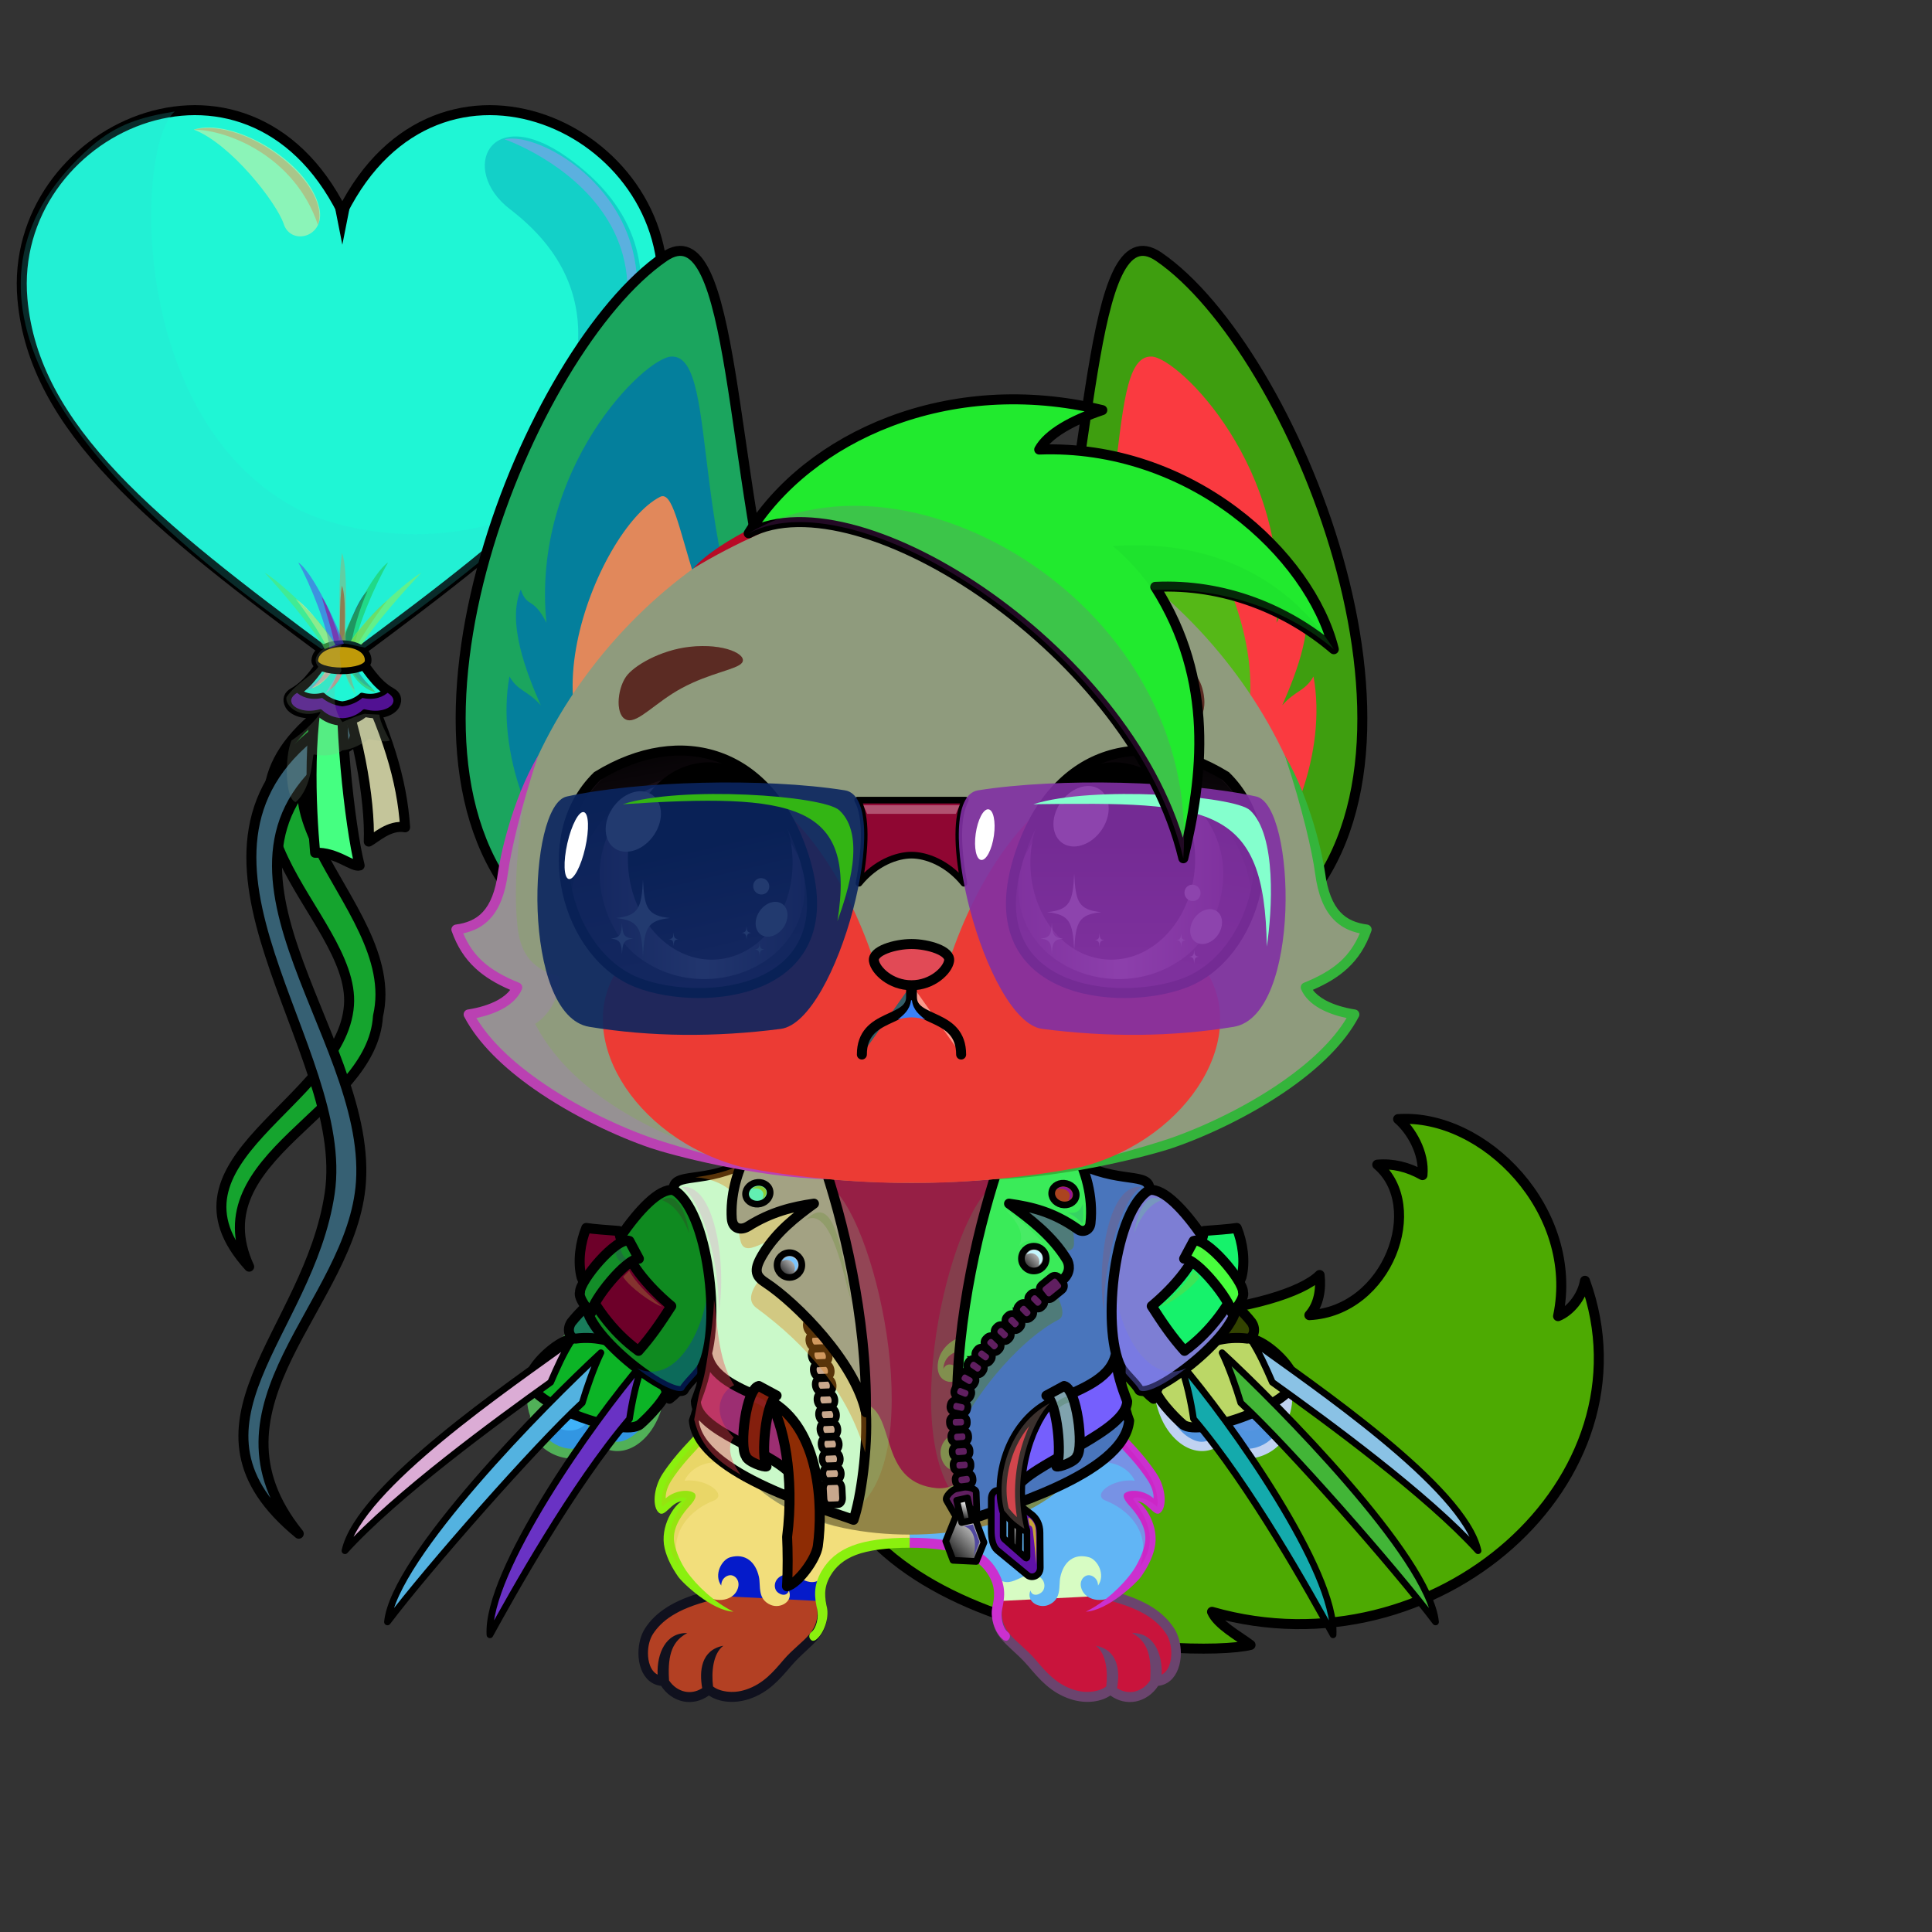 <svg xmlns="http://www.w3.org/2000/svg" xmlns:xlink="http://www.w3.org/1999/xlink" style="shape-rendering:geometricPrecision; text-rendering:geometricPrecision; image-rendering:optimizeQuality; fill-rule:evenodd; clip-rule:evenodd" version="1.1" viewBox="0 0 29000 29000" xml:space="preserve"><rect x="0" y="0" width="29000" height="29000" fill="#333333" stroke="none"/><defs><style type="text/css">.HairBack-Fox0fil0 {fill:none}
.Tail-Fox9fil14 {fill:url(#Tail-Fox9id168)}
.Tail-Fox9fil12 {fill:#99574b;fill-opacity:0.502}
.Tail-Fox9fil8 {fill:black;fill-opacity:0.2}
.Tail-Fox9fil0 {fill:none}
.Tail-Fox9str0 {stroke:black;stroke-width:150;stroke-linecap:round;stroke-linejoin:round}
.RightFoot-Fox2fil22 {fill:url(#RightFoot-Fox2id162)}
.RightFoot-Fox2fil8 {fill:black;fill-opacity:0.2}
.RightFoot-Fox2fil0 {fill:none}
.RightFoot-Fox2fil18 {fill:black;fill-rule:nonzero}
.RightLeg-Fox5fil28 {fill:url(#RightLeg-Fox5id47)}
.RightLeg-Fox5fil18 {fill:black;fill-rule:nonzero}
.RightLeg-Fox5fil8 {fill:black;fill-opacity:0.2}
.LeftFoot-Fox2fil31 {fill:url(#LeftFoot-Fox2id165)}
.LeftFoot-Fox2fil8 {fill:black;fill-opacity:0.2}
.LeftFoot-Fox2fil0 {fill:none}
.LeftFoot-Fox2fil18 {fill:black;fill-rule:nonzero}
.LeftLeg-Fox5fil33 {fill:url(#LeftLeg-Fox5id43)}
.LeftLeg-Fox5fil18 {fill:black;fill-rule:nonzero}
.LeftLeg-Fox5fil8 {fill:black;fill-opacity:0.2}
.RightHand-Fox5fil38 {fill:url(#RightHand-Fox5id138)}
.RightHand-Fox5fil18 {fill:black;fill-rule:nonzero}
.RightHand-Fox5fil8 {fill:black;fill-opacity:0.2}
.RightPaw-Fox0fil39 {fill:url(#RightPaw-Fox0id92)}
.RightPaw-Fox0fil8 {fill:black;fill-opacity:0.2}
.RightPaw-Fox0fil18 {fill:black;fill-rule:nonzero}
.LeftHand-Fox5fil47 {fill:url(#LeftHand-Fox5id137)}
.LeftHand-Fox5fil18 {fill:black;fill-rule:nonzero}
.LeftHand-Fox5fil8 {fill:black;fill-opacity:0.2}
.LeftPaw-Fox0fil48 {fill:url(#LeftPaw-Fox0id151)}
.LeftPaw-Fox0fil8 {fill:black;fill-opacity:0.2}
.LeftPaw-Fox0fil18 {fill:black;fill-rule:nonzero}
.Body-Fox5fil53 {fill:url(#Body-Fox5id192)}
.Body-Fox5fil8 {fill:black;fill-opacity:0.2}
.Body-Fox5fil18 {fill:black;fill-rule:nonzero}
.Body-Fox5fil59 {fill:url(#Body-Fox5id175)}
.Ears-Fox10fil116 {fill:url(#Ears-Fox10id112)}
.Ears-Fox10fil117 {fill:url(#Ears-Fox10id53)}
.Ears-Fox10fil118 {fill:url(#Ears-Fox10id157)}
.Ears-Fox10fil119 {fill:url(#Ears-Fox10id74)}
.Ears-Fox10fil120 {fill:url(#Ears-Fox10id62)}
.Ears-Fox10fil121 {fill:url(#Ears-Fox10id54)}
.Ears-Fox10fil122 {fill:url(#Ears-Fox10id155)}
.Ears-Fox10fil123 {fill:url(#Ears-Fox10id96)}
.Ears-Fox10fil0 {fill:none}
.Ears-Fox10str1 {stroke:black;stroke-width:150}
.Head-Fox4fil131 {fill:url(#Head-Fox4id114)}
.Head-Fox4fil8 {fill:black;fill-opacity:0.2}
.Head-Fox4fil18 {fill:black;fill-rule:nonzero}
.Head-Fox4fil135 {fill:url(#Head-Fox4id75)}
.Mouth-Fox2fil2 {fill:black}
.Mouth-Fox2fil0 {fill:none}
.Mouth-Fox2str0 {stroke:black;stroke-width:150;stroke-linecap:round;stroke-linejoin:round}
.Eyes-Fox3fil150 {fill:#72362c}
.Eyes-Fox3fil8 {fill:black;fill-opacity:0.2}
.Eyes-Fox3fil166 {fill:url(#Eyes-Fox3id178)}
.Eyes-Fox3fil167 {fill:url(#Eyes-Fox3id153)}
.Eyes-Fox3fil168 {fill:url(#Eyes-Fox3id135)}
.Eyes-Fox3fil4 {fill:black;fill-opacity:0.502}
.Eyes-Fox3fil142 {fill:white}
.Eyes-Fox3fil169 {fill:url(#Eyes-Fox3id84)}
.Eyes-Fox3fil170 {fill:url(#Eyes-Fox3id142)}
.Eyes-Fox3fil171 {fill:url(#Eyes-Fox3id77)}
.Eyes-Fox3fil0 {fill:none}
.Eyes-Fox3str1 {stroke:black;stroke-width:150}
.Moustache-Fox0fil0 {fill:none}
.Nose-Fox0fil215 {fill:url(#Nose-Fox0id189)}
.Nose-Fox0str0 {stroke:black;stroke-width:150;stroke-linecap:round;stroke-linejoin:round}
.Hair-Fox5fil8 {fill:black;fill-opacity:0.2}
.Hair-Fox5fil223 {fill:url(#Hair-Fox5id129)}
.Hair-Fox5str0 {stroke:black;stroke-width:150;stroke-linecap:round;stroke-linejoin:round}
.NecklaceBiker-Mediumfil12 {fill:black;fill-opacity:0.2}
.NecklaceBiker-Mediumfil9 {fill:black;fill-opacity:0.4}
.NecklaceBiker-Mediumfil108 {fill:white}
.NecklaceBiker-Mediumfil116 {fill:#FFCC99;fill-opacity:0.2}
.NecklaceBiker-Mediumfil89 {fill:url(#NecklaceBiker-Mediumid106)}
.NecklaceBiker-Mediumstr1 {stroke:black;stroke-width:150;stroke-linecap:round;stroke-linejoin:round}
.NecklaceBiker-Mediumfil90 {fill:url(#NecklaceBiker-Mediumid0)}
.NecklaceBiker-Mediumfil91 {fill:url(#NecklaceBiker-Mediumid61)}
.NecklaceBiker-Mediumstr2 {stroke:black;stroke-width:100}
.NecklaceBiker-Mediumfil92 {fill:url(#NecklaceBiker-Mediumid101)}
.NecklaceBiker-Mediumfil93 {fill:url(#NecklaceBiker-Mediumid51)}
.NecklaceBiker-Mediumfil94 {fill:url(#NecklaceBiker-Mediumid60)}
.NecklaceBiker-Mediumfil95 {fill:url(#NecklaceBiker-Mediumid63)}
.NecklaceBiker-Mediumfil96 {fill:url(#NecklaceBiker-Mediumid111)}
.NecklaceBiker-Mediumfil97 {fill:url(#NecklaceBiker-Mediumid108)}
.NecklaceBiker-Mediumfil98 {fill:url(#NecklaceBiker-Mediumid112)}
.NecklaceBiker-Mediumfil99 {fill:url(#NecklaceBiker-Mediumid151)}
.NecklaceBiker-Mediumfil100 {fill:url(#NecklaceBiker-Mediumid93)}
.NecklaceBiker-Mediumfil101 {fill:url(#NecklaceBiker-Mediumid73)}
.NecklaceBiker-Mediumfil102 {fill:url(#NecklaceBiker-Mediumid74)}
.NecklaceBiker-Mediumfil103 {fill:url(#NecklaceBiker-Mediumid102)}
.NecklaceBiker-Mediumfil104 {fill:url(#NecklaceBiker-Mediumid107)}
.NecklaceBiker-Mediumfil105 {fill:url(#NecklaceBiker-Mediumid83)}
.NecklaceBiker-Mediumfil106 {fill:url(#NecklaceBiker-Mediumid28)}
.NecklaceBiker-Mediumfil107 {fill:url(#NecklaceBiker-Mediumid70)}
.NecklaceBiker-Mediumfil109 {fill:url(#NecklaceBiker-Mediumid198)}
.NecklaceBiker-Mediumfil110 {fill:url(#NecklaceBiker-Mediumid62)}
.NecklaceBiker-Mediumfil111 {fill:url(#NecklaceBiker-Mediumid178)}
.NecklaceBiker-Mediumstr3 {stroke:black;stroke-width:100;stroke-linecap:round;stroke-linejoin:round}
.NecklaceBiker-Mediumfil112 {fill:url(#NecklaceBiker-Mediumid15)}
.NecklaceBiker-Mediumfil113 {fill:url(#NecklaceBiker-Mediumid66)}
.NecklaceBiker-Mediumfil114 {fill:url(#NecklaceBiker-Mediumid200)}
.NecklaceBiker-Mediumfil115 {fill:url(#NecklaceBiker-Mediumid217)}
.HatBiker-Mediumfil257 {fill:#450000;fill-opacity:0.902}
.HatBiker-Mediumfil33 {fill:white;fill-opacity:0.302}
.HatBiker-Mediumfil108 {fill:white}
.HatBiker-Mediumfil256 {fill:url(#HatBiker-Mediumid264)}
.HatBiker-Mediumstr3 {stroke:black;stroke-width:100;stroke-linecap:round;stroke-linejoin:round}
.BraceletNinja-Mediumfil160 {fill:url(#BraceletNinja-Mediumid258)}
.BraceletNinja-Mediumfil161 {fill:url(#BraceletNinja-Mediumid359);fill-rule:nonzero}
.BraceletNinja-Mediumfil162 {fill:black;fill-rule:nonzero;fill-opacity:0.302}
.BraceletNinja-Mediumfil163 {fill:url(#BraceletNinja-Mediumid363);fill-rule:nonzero}
.BraceletNinja-Mediumfil168 {fill:url(#BraceletNinja-Mediumid259)}
.BraceletNinja-Mediumfil169 {fill:url(#BraceletNinja-Mediumid360);fill-rule:nonzero}
.BraceletNinja-Mediumfil170 {fill:url(#BraceletNinja-Mediumid364);fill-rule:nonzero}
.BraceletNinja-Mediumfil159 {fill:url(#BraceletNinja-Mediumid272)}
.BraceletNinja-Mediumstr0 {stroke:black;stroke-width:150;stroke-linecap:round;stroke-linejoin:round}
.BraceletNinja-Mediumfil164 {fill:url(#BraceletNinja-Mediumid173)}
.BraceletNinja-Mediumstr8 {stroke:black;stroke-width:100;stroke-linecap:round;stroke-linejoin:round}
.BraceletNinja-Mediumfil165 {fill:url(#BraceletNinja-Mediumid276)}
.BraceletNinja-Mediumfil5 {fill:none}
.BraceletNinja-Mediumfil166 {fill:url(#BraceletNinja-Mediumid182)}
.BraceletNinja-Mediumfil167 {fill:url(#BraceletNinja-Mediumid271)}
.BraceletNinja-Mediumfil171 {fill:url(#BraceletNinja-Mediumid174)}
.BraceletNinja-Mediumfil172 {fill:url(#BraceletNinja-Mediumid275)}
.BraceletNinja-Mediumfil173 {fill:url(#BraceletNinja-Mediumid211)}
.AccessoryHeartBallonfil29 {fill:black}
.AccessoryHeartBallonfil221 {fill:black;fill-opacity:0.502}
.AccessoryHeartBallonfil222 {fill:#F2AFAF;fill-opacity:0.502}
.AccessoryHeartBallonfil224 {fill:white;fill-opacity:0.702}
.AccessoryHeartBallonfil3 {fill:black;fill-opacity:0.2}
.AccessoryHeartBallonfil215 {fill:url(#AccessoryHeartBallonid72)}
.AccessoryHeartBallonstr0 {stroke:black;stroke-width:150;stroke-linecap:round;stroke-linejoin:round;stroke-miterlimit:22.926}
.AccessoryHeartBallonfil216 {fill:url(#AccessoryHeartBallonid0)}
.AccessoryHeartBallonfil217 {fill:url(#AccessoryHeartBallonid140)}
.AccessoryHeartBallonstr1 {stroke:black;stroke-width:150;stroke-linejoin:round;stroke-miterlimit:22.926}
.AccessoryHeartBallonfil218 {fill:url(#AccessoryHeartBallonid71)}
.AccessoryHeartBallonfil219 {fill:url(#AccessoryHeartBallonid2)}
.AccessoryHeartBallonfil220 {fill:url(#AccessoryHeartBallonid1)}
.AccessoryHeartBallonstr13 {stroke:black;stroke-width:75;stroke-linecap:round;stroke-linejoin:round;stroke-miterlimit:22.926}
.AccessoryHeartBallonfil223 {fill:url(#AccessoryHeartBallonid74)}
.AccessoryHeartBallonstr7 {stroke:black;stroke-width:100;stroke-miterlimit:22.926}
</style><linearGradient gradientUnits="objectBoundingBox" id="Tail-Fox9id168" x1="21.648%" x2="78.352%" y1="90.185%" y2="9.815%">
   <stop offset="0" style="stop-opacity:1; stop-color:#c95847"/>
   <stop offset="0.569" style="stop-opacity:1; stop-color:#f0735f"/>
   <stop offset="1" style="stop-opacity:1; stop-color:#ff9c8c"/>
  </linearGradient><linearGradient gradientUnits="userSpaceOnUse" id="RightFoot-Fox2id162" x1="16304.9" x2="16304.9" xlink:href="#RightFoot-Fox2id71" y1="23252.2" y2="25473.4">
  </linearGradient><linearGradient gradientUnits="userSpaceOnUse" id="RightLeg-Fox5id47" x1="14529.9" x2="16503.6" xlink:href="#RightLeg-Fox5id41" y1="23914.3" y2="21127.8">
  </linearGradient><linearGradient gradientUnits="userSpaceOnUse" id="LeftFoot-Fox2id165" x1="11002.8" x2="11002.8" xlink:href="#LeftFoot-Fox2id71" y1="23252.1" y2="25473.4">
  </linearGradient><linearGradient gradientUnits="objectBoundingBox" id="LeftLeg-Fox5id43" x1="76.808%" x2="23.192%" xlink:href="#LeftLeg-Fox5id41" y1="93.48%" y2="6.52%">
  </linearGradient><linearGradient gradientUnits="userSpaceOnUse" id="RightHand-Fox5id138" x1="16042" x2="17897.2" xlink:href="#RightHand-Fox5id128" y1="17814" y2="20493.3">
  </linearGradient><linearGradient gradientUnits="userSpaceOnUse" id="RightPaw-Fox0id92" x1="18753.4" x2="17671.1" y1="21628.2" y2="19462.6">
   <stop offset="0" style="stop-opacity:1; stop-color:#99574b"/>
   <stop offset="1" style="stop-opacity:1; stop-color:#c95847"/>
  </linearGradient><linearGradient gradientUnits="userSpaceOnUse" id="LeftHand-Fox5id137" x1="11265.7" x2="9410.43" xlink:href="#LeftHand-Fox5id128" y1="17813.9" y2="20493.3">
  </linearGradient><linearGradient gradientUnits="userSpaceOnUse" id="LeftPaw-Fox0id151" x1="8539.59" x2="9651.19" xlink:href="#LeftPaw-Fox0id92" y1="21657.5" y2="19433.3">
  </linearGradient><linearGradient gradientUnits="objectBoundingBox" id="Body-Fox5id192" x1="50%" x2="50%" y1="0%" y2="100%">
   <stop offset="0" style="stop-opacity:1; stop-color:#c95847"/>
   <stop offset="0.102" style="stop-opacity:1; stop-color:#c95847"/>
   <stop offset="0.522" style="stop-opacity:1; stop-color:#f0735f"/>
   <stop offset="1" style="stop-opacity:1; stop-color:#ff9c8c"/>
  </linearGradient><linearGradient gradientUnits="userSpaceOnUse" id="Body-Fox5id175" x1="13639.7" x2="13639.7" y1="17471.4" y2="22339.9">
   <stop offset="0" style="stop-opacity:1; stop-color:#f0735f"/>
   <stop offset="0.541" style="stop-opacity:1; stop-color:#ff9c8c"/>
   <stop offset="1" style="stop-opacity:1; stop-color:#ff9c8c"/>
  </linearGradient><linearGradient gradientUnits="userSpaceOnUse" id="Ears-Fox10id112" x1="9338.22" x2="9338.22" xlink:href="#Ears-Fox10id62" y1="3765.57" y2="13693.8">
  </linearGradient><linearGradient gradientUnits="userSpaceOnUse" id="Ears-Fox10id53" x1="9172.95" x2="9172.95" xlink:href="#Ears-Fox10id5" y1="3765.58" y2="8745.29">
  </linearGradient><linearGradient gradientUnits="userSpaceOnUse" id="Ears-Fox10id157" x1="9726.46" x2="9726.46" xlink:href="#Ears-Fox10id0" y1="13296.4" y2="5351.38">
  </linearGradient><linearGradient gradientUnits="userSpaceOnUse" id="Ears-Fox10id74" x1="11308.8" x2="9086.92" y1="11341.9" y2="7986.08">
   <stop offset="0" style="stop-opacity:1; stop-color:#B37979"/>
   <stop offset="1" style="stop-opacity:1; stop-color:#EBD1D1"/>
  </linearGradient><linearGradient gradientUnits="userSpaceOnUse" id="Ears-Fox10id54" x1="18190.9" x2="18190.9" xlink:href="#Ears-Fox10id5" y1="3765.58" y2="8745.29">
  </linearGradient><linearGradient gradientUnits="userSpaceOnUse" id="Ears-Fox10id155" x1="17637.4" x2="17637.4" xlink:href="#Ears-Fox10id0" y1="13296.4" y2="5351.38">
  </linearGradient><linearGradient gradientUnits="userSpaceOnUse" id="Ears-Fox10id96" x1="16055.1" x2="18276.9" xlink:href="#Ears-Fox10id74" y1="11341.9" y2="7986.08">
  </linearGradient><linearGradient gradientUnits="objectBoundingBox" id="Head-Fox4id114" x1="50%" x2="50%" xlink:href="#Head-Fox4id94" y1="100%" y2="0%">
  </linearGradient><linearGradient gradientUnits="userSpaceOnUse" id="Head-Fox4id75" x1="13682" x2="13682" y1="17756" y2="11596.6">
   <stop offset="0" style="stop-opacity:1; stop-color:#f0735f"/>
   <stop offset="0.49" style="stop-opacity:1; stop-color:#ff9c8c"/>
   <stop offset="1" style="stop-opacity:1; stop-color:#ff9c8c"/>
  </linearGradient><linearGradient gradientUnits="objectBoundingBox" id="Eyes-Fox3id178" x1="60.496%" x2="39.504%" xlink:href="#Eyes-Fox3id11" y1="100.102%" y2="0%">
  </linearGradient><linearGradient gradientUnits="userSpaceOnUse" id="Eyes-Fox3id153" x1="9001.94" x2="12079.2" xlink:href="#Eyes-Fox3id4" y1="13215.6" y2="13215.6">
  </linearGradient><linearGradient gradientUnits="userSpaceOnUse" id="Eyes-Fox3id135" x1="10327.3" x2="10994" xlink:href="#Eyes-Fox3id3" y1="11512.9" y2="14335">
  </linearGradient><linearGradient gradientUnits="objectBoundingBox" id="Eyes-Fox3id84" x1="39.748%" x2="60.252%" xlink:href="#Eyes-Fox3id11" y1="98.937%" y2="1.063%">
  </linearGradient><linearGradient gradientUnits="userSpaceOnUse" id="Eyes-Fox3id142" x1="18361.9" x2="15284.7" xlink:href="#Eyes-Fox3id4" y1="13215.6" y2="13215.6">
  </linearGradient><linearGradient gradientUnits="userSpaceOnUse" id="Eyes-Fox3id77" x1="16703.2" x2="16703.2" xlink:href="#Eyes-Fox3id3" y1="11442.5" y2="14405.4">
  </linearGradient><linearGradient gradientUnits="userSpaceOnUse" id="Nose-Fox0id189" x1="13681.9" x2="13681.9" y1="14170" y2="14789.2">
   <stop offset="0" style="stop-opacity:1; stop-color:#FFCCCC"/>
   <stop offset="1" style="stop-opacity:1; stop-color:#453F2C"/>
  </linearGradient><linearGradient gradientUnits="userSpaceOnUse" id="Hair-Fox5id129" x1="13338.8" x2="17920.6" xlink:href="#Hair-Fox5id51" y1="6319.17" y2="12558.3">
  </linearGradient><linearGradient gradientUnits="userSpaceOnUse" id="NecklaceBiker-Mediumid106" x1="10748" x2="9128.38" xlink:href="#NecklaceBiker-Mediumid93" y1="20453.9" y2="18198">
  </linearGradient><linearGradient gradientUnits="userSpaceOnUse" id="NecklaceBiker-Mediumid0" x1="11556.9" x2="11556.9" y1="22812.7" y2="17421.9">
   <stop offset="0" style="stop-opacity:1; stop-color:#171717"/>
   <stop offset="0.741" style="stop-opacity:1; stop-color:#42423B"/>
   <stop offset="1" style="stop-opacity:1; stop-color:#171717"/>
  </linearGradient><linearGradient gradientUnits="userSpaceOnUse" id="NecklaceBiker-Mediumid61" x1="12916.7" x2="11601.9" y1="21889.1" y2="19405.6">
   <stop offset="0" style="stop-opacity:1; stop-color:#8C8C8C"/>
   <stop offset="0.231" style="stop-opacity:1; stop-color:#F2F2F2"/>
   <stop offset="1" style="stop-opacity:1; stop-color:black"/>
  </linearGradient><linearGradient gradientUnits="userSpaceOnUse" id="NecklaceBiker-Mediumid101" x1="11990" x2="11990" xlink:href="#NecklaceBiker-Mediumid0" y1="21198.9" y2="17320.8">
  </linearGradient><linearGradient gradientUnits="userSpaceOnUse" id="NecklaceBiker-Mediumid51" x1="9916.75" x2="8860.31" y1="19991.8" y2="18718.2">
   <stop offset="0" style="stop-opacity:1; stop-color:#171717"/>
   <stop offset="0.42" style="stop-opacity:1; stop-color:#42423B"/>
   <stop offset="1" style="stop-opacity:1; stop-color:#171717"/>
  </linearGradient><linearGradient gradientUnits="userSpaceOnUse" id="NecklaceBiker-Mediumid60" x1="9497.06" x2="8794.48" xlink:href="#NecklaceBiker-Mediumid28" y1="18825.5" y2="19493.6">
  </linearGradient><linearGradient gradientUnits="userSpaceOnUse" id="NecklaceBiker-Mediumid63" x1="11308.6" x2="11010.3" xlink:href="#NecklaceBiker-Mediumid28" y1="20396.3" y2="22088.1">
  </linearGradient><linearGradient gradientUnits="userSpaceOnUse" id="NecklaceBiker-Mediumid111" x1="12138.8" x2="11707.8" xlink:href="#NecklaceBiker-Mediumid28" y1="21191.3" y2="23635.6">
  </linearGradient><linearGradient gradientUnits="userSpaceOnUse" id="NecklaceBiker-Mediumid108" x1="11502.3" x2="11311.4" xlink:href="#NecklaceBiker-Mediumid28" y1="20867.2" y2="21950">
  </linearGradient><linearGradient gradientUnits="userSpaceOnUse" id="NecklaceBiker-Mediumid112" x1="11983.7" x2="11716" xlink:href="#NecklaceBiker-Mediumid15" y1="18862.7" y2="19114.9">
  </linearGradient><linearGradient gradientUnits="userSpaceOnUse" id="NecklaceBiker-Mediumid151" x1="11472.8" x2="11278.5" xlink:href="#NecklaceBiker-Mediumid15" y1="17764.2" y2="18058.5">
  </linearGradient><linearGradient gradientUnits="userSpaceOnUse" id="NecklaceBiker-Mediumid73" x1="15806.9" x2="15806.9" xlink:href="#NecklaceBiker-Mediumid0" y1="22812.7" y2="17421.9">
  </linearGradient><linearGradient gradientUnits="userSpaceOnUse" id="NecklaceBiker-Mediumid74" x1="15371.1" x2="15371.1" xlink:href="#NecklaceBiker-Mediumid0" y1="21198.9" y2="17320.8">
  </linearGradient><linearGradient gradientUnits="userSpaceOnUse" id="NecklaceBiker-Mediumid102" x1="17446.8" x2="18503.8" xlink:href="#NecklaceBiker-Mediumid51" y1="19991.5" y2="18718.4">
  </linearGradient><linearGradient gradientUnits="userSpaceOnUse" id="NecklaceBiker-Mediumid107" x1="17867" x2="18569.1" xlink:href="#NecklaceBiker-Mediumid28" y1="18825.2" y2="19493.9">
  </linearGradient><linearGradient gradientUnits="userSpaceOnUse" id="NecklaceBiker-Mediumid83" x1="15945.5" x2="16270.7" xlink:href="#NecklaceBiker-Mediumid28" y1="20394.5" y2="22239">
  </linearGradient><linearGradient gradientUnits="userSpaceOnUse" id="NecklaceBiker-Mediumid70" x1="15651.7" x2="15384" xlink:href="#NecklaceBiker-Mediumid15" y1="18765.9" y2="19018.1">
  </linearGradient><linearGradient gradientUnits="userSpaceOnUse" id="NecklaceBiker-Mediumid198" x1="16122.3" x2="15818.4" xlink:href="#NecklaceBiker-Mediumid15" y1="17840.2" y2="18006.4">
  </linearGradient><linearGradient gradientUnits="userSpaceOnUse" id="NecklaceBiker-Mediumid62" x1="15966.8" x2="14213.8" y1="19840.7" y2="22136.3">
   <stop offset="0" style="stop-opacity:1; stop-color:#8C8C8C"/>
   <stop offset="0.231" style="stop-opacity:1; stop-color:#F2F2F2"/>
   <stop offset="1" style="stop-opacity:1; stop-color:#8F8F8F"/>
  </linearGradient><linearGradient gradientUnits="userSpaceOnUse" id="NecklaceBiker-Mediumid178" x1="15342.3" x2="15133.5" xlink:href="#NecklaceBiker-Mediumid15" y1="22879.3" y2="23168.6">
  </linearGradient><linearGradient gradientUnits="userSpaceOnUse" id="NecklaceBiker-Mediumid66" x1="15543.9" x2="15247.9" xlink:href="#NecklaceBiker-Mediumid28" y1="21165.1" y2="22843.9">
  </linearGradient><linearGradient gradientUnits="userSpaceOnUse" id="NecklaceBiker-Mediumid200" x1="14728.4" x2="14237.9" xlink:href="#NecklaceBiker-Mediumid15" y1="22809.5" y2="23271.7">
  </linearGradient><linearGradient gradientUnits="userSpaceOnUse" id="NecklaceBiker-Mediumid217" x1="14522.5" x2="14434.9" xlink:href="#NecklaceBiker-Mediumid15" y1="22560.8" y2="22777.2">
  </linearGradient><linearGradient gradientUnits="userSpaceOnUse" id="HatBiker-Mediumid264" x1="13681.9" x2="13681.9" xlink:href="#HatBiker-Mediumid261" y1="13258.2" y2="12009.6">
  </linearGradient><linearGradient gradientUnits="userSpaceOnUse" id="BraceletNinja-Mediumid258" x1="8828.14" x2="10081.9" y1="20772.3" y2="19718.6">
   <stop offset="0" style="stop-opacity:1; stop-color:black"/>
   <stop offset="1" style="stop-opacity:1; stop-color:#3B3B3B"/>
  </linearGradient><linearGradient gradientUnits="userSpaceOnUse" id="BraceletNinja-Mediumid359" x1="9064.85" x2="9924.79" xlink:href="#BraceletNinja-Mediumid358" y1="19737.2" y2="20784.9">
  </linearGradient><linearGradient gradientUnits="userSpaceOnUse" id="BraceletNinja-Mediumid363" x1="9048.23" x2="9786.79" xlink:href="#BraceletNinja-Mediumid358" y1="19870.3" y2="20580.6">
  </linearGradient><linearGradient gradientUnits="userSpaceOnUse" id="BraceletNinja-Mediumid259" x1="17282" x2="18535.7" xlink:href="#BraceletNinja-Mediumid258" y1="20772.3" y2="19718.6">
  </linearGradient><linearGradient gradientUnits="userSpaceOnUse" id="BraceletNinja-Mediumid360" x1="17439" x2="18299" xlink:href="#BraceletNinja-Mediumid358" y1="19737.2" y2="20784.9">
  </linearGradient><linearGradient gradientUnits="userSpaceOnUse" id="BraceletNinja-Mediumid364" x1="17577" x2="18315.6" xlink:href="#BraceletNinja-Mediumid358" y1="19870.3" y2="20580.6">
  </linearGradient><linearGradient gradientUnits="userSpaceOnUse" id="BraceletNinja-Mediumid272" x1="8279.83" x2="9708.63" xlink:href="#BraceletNinja-Mediumid258" y1="21271.2" y2="20100.3">
  </linearGradient><linearGradient gradientUnits="userSpaceOnUse" id="BraceletNinja-Mediumid173" x1="7331.82" x2="7504.46" y1="24205.9" y2="20444.8">
   <stop offset="0" style="stop-opacity:1; stop-color:#4F5252"/>
   <stop offset="0.302" style="stop-opacity:1; stop-color:white"/>
   <stop offset="0.671" style="stop-opacity:1; stop-color:#8D9296"/>
   <stop offset="1" style="stop-opacity:1; stop-color:#fffcf1"/>
  </linearGradient><linearGradient gradientUnits="userSpaceOnUse" id="BraceletNinja-Mediumid276" x1="8847.51" x2="8165.81" xlink:href="#BraceletNinja-Mediumid173" y1="24028.4" y2="20954.8">
  </linearGradient><linearGradient gradientUnits="userSpaceOnUse" id="BraceletNinja-Mediumid182" x1="6629.53" x2="7130.99" xlink:href="#BraceletNinja-Mediumid173" y1="23350.2" y2="20044.6">
  </linearGradient><linearGradient gradientUnits="userSpaceOnUse" id="BraceletNinja-Mediumid271" x1="17655.2" x2="19084" xlink:href="#BraceletNinja-Mediumid258" y1="21271.2" y2="20100.3">
  </linearGradient><linearGradient gradientUnits="userSpaceOnUse" id="BraceletNinja-Mediumid174" x1="19859.4" x2="20032" xlink:href="#BraceletNinja-Mediumid173" y1="24205.9" y2="20444.8">
  </linearGradient><linearGradient gradientUnits="userSpaceOnUse" id="BraceletNinja-Mediumid275" x1="19198" x2="18516.3" xlink:href="#BraceletNinja-Mediumid173" y1="24028.4" y2="20954.8">
  </linearGradient><linearGradient gradientUnits="userSpaceOnUse" id="BraceletNinja-Mediumid211" x1="20232.8" x2="20734.3" xlink:href="#BraceletNinja-Mediumid173" y1="23350.2" y2="20044.6">
  </linearGradient><linearGradient gradientUnits="userSpaceOnUse" id="AccessoryHeartBallonid72" x1="4614.29" x2="4665.88" xlink:href="#AccessoryHeartBallonid0" y1="19018.5" y2="10483.3">
  </linearGradient><linearGradient gradientUnits="userSpaceOnUse" id="AccessoryHeartBallonid140" x1="4716.79" x2="5576.4" y1="12796.36" y2="10043.34">
   <stop offset="0" style="stop-opacity:1; stop-color:#EB0004"/>
   <stop offset="0.161" style="stop-opacity:1; stop-color:#EB0004"/>
   <stop offset="0.251" style="stop-opacity:1; stop-color:#FF6969"/>
   <stop offset="0.49" style="stop-opacity:1; stop-color:#EB0004"/>
   <stop offset="1" style="stop-opacity:1; stop-color:#FF191D"/>
  </linearGradient><linearGradient gradientUnits="userSpaceOnUse" id="AccessoryHeartBallonid71" x1="5847.27" x2="4977.84" y1="12523.26" y2="10043.32">
   <stop offset="0" style="stop-opacity:1; stop-color:#FF191D"/>
   <stop offset="0.329" style="stop-opacity:1; stop-color:#FF6969"/>
   <stop offset="0.6" style="stop-opacity:1; stop-color:#FF0004"/>
   <stop offset="1" style="stop-opacity:1; stop-color:#FF191D"/>
  </linearGradient><linearGradient gradientUnits="userSpaceOnUse" id="AccessoryHeartBallonid2" x1="326.6" x2="9950.52" y1="6235.74" y2="6235.74">
   <stop offset="0" style="stop-opacity:1; stop-color:#A10003"/>
   <stop offset="0.329" style="stop-opacity:1; stop-color:#C40003"/>
   <stop offset="0.529" style="stop-opacity:1; stop-color:#FF0004"/>
   <stop offset="0.871" style="stop-opacity:1; stop-color:#FF6969"/>
   <stop offset="1" style="stop-opacity:1; stop-color:#FF191D"/>
  </linearGradient><linearGradient gradientUnits="userSpaceOnUse" id="AccessoryHeartBallonid1" x1="4333.73" x2="5943.39" y1="10587.61" y2="10587.61">
   <stop offset="0" style="stop-opacity:1; stop-color:#A10003"/>
   <stop offset="0.329" style="stop-opacity:1; stop-color:#C40003"/>
   <stop offset="0.529" style="stop-opacity:1; stop-color:#FF0004"/>
   <stop offset="0.678" style="stop-opacity:1; stop-color:#FF6969"/>
   <stop offset="0.812" style="stop-opacity:1; stop-color:#FF6969"/>
   <stop offset="1" style="stop-opacity:1; stop-color:#FF191D"/>
  </linearGradient><linearGradient gradientUnits="userSpaceOnUse" id="AccessoryHeartBallonid74" x1="4723.5" x2="5526.03" y1="9870.24" y2="9862.11">
   <stop offset="0" style="stop-opacity:1; stop-color:#A10003"/>
   <stop offset="0.329" style="stop-opacity:1; stop-color:#C40003"/>
   <stop offset="0.51" style="stop-opacity:1; stop-color:#FF0004"/>
   <stop offset="0.729" style="stop-opacity:1; stop-color:#FF6969"/>
   <stop offset="1" style="stop-opacity:1; stop-color:#FF191D"/>
  </linearGradient><linearGradient gradientUnits="userSpaceOnUse" id="RightFoot-Fox2id71" x1="20567.8" x2="23404.3" y1="20889.9" y2="17430.7">
   <stop offset="0" style="stop-opacity:1; stop-color:#99574b"/>
   <stop offset="1" style="stop-opacity:1; stop-color:#72362c"/>
  </linearGradient><linearGradient gradientUnits="objectBoundingBox" id="RightLeg-Fox5id41" x1="23.32%" x2="76.68%" y1="93.65%" y2="6.35%">
   <stop offset="0" style="stop-opacity:1; stop-color:#ff9c8c"/>
   <stop offset="0.2" style="stop-opacity:1; stop-color:#ff9c8c"/>
   <stop offset="1" style="stop-opacity:1; stop-color:#f0735f"/>
  </linearGradient><linearGradient gradientUnits="userSpaceOnUse" id="LeftFoot-Fox2id71" x1="20567.8" x2="23404.3" y1="20889.9" y2="17430.7">
   <stop offset="0" style="stop-opacity:1; stop-color:#99574b"/>
   <stop offset="1" style="stop-opacity:1; stop-color:#72362c"/>
  </linearGradient><linearGradient gradientUnits="objectBoundingBox" id="LeftLeg-Fox5id41" x1="23.32%" x2="76.68%" y1="93.65%" y2="6.35%">
   <stop offset="0" style="stop-opacity:1; stop-color:#ff9c8c"/>
   <stop offset="0.2" style="stop-opacity:1; stop-color:#ff9c8c"/>
   <stop offset="1" style="stop-opacity:1; stop-color:#f0735f"/>
  </linearGradient><linearGradient gradientUnits="objectBoundingBox" id="RightHand-Fox5id128" x1="19.715%" x2="80.285%" y1="10.418%" y2="89.581%">
   <stop offset="0" style="stop-opacity:1; stop-color:#c95847"/>
   <stop offset="0.02" style="stop-opacity:1; stop-color:#c95847"/>
   <stop offset="0.722" style="stop-opacity:1; stop-color:#f0735f"/>
   <stop offset="1" style="stop-opacity:1; stop-color:#f0735f"/>
  </linearGradient><linearGradient gradientUnits="objectBoundingBox" id="LeftHand-Fox5id128" x1="19.715%" x2="80.285%" y1="10.418%" y2="89.581%">
   <stop offset="0" style="stop-opacity:1; stop-color:#c95847"/>
   <stop offset="0.02" style="stop-opacity:1; stop-color:#c95847"/>
   <stop offset="0.722" style="stop-opacity:1; stop-color:#f0735f"/>
   <stop offset="1" style="stop-opacity:1; stop-color:#f0735f"/>
  </linearGradient><linearGradient gradientUnits="userSpaceOnUse" id="LeftPaw-Fox0id92" x1="18753.4" x2="17671.1" y1="21628.2" y2="19462.6">
   <stop offset="0" style="stop-opacity:1; stop-color:#99574b"/>
   <stop offset="1" style="stop-opacity:1; stop-color:#c95847"/>
  </linearGradient><linearGradient gradientUnits="userSpaceOnUse" id="Ears-Fox10id62" x1="18025.6" x2="18025.6" y1="3765.57" y2="13693.8">
   <stop offset="0" style="stop-opacity:1; stop-color:#ff9c8c"/>
   <stop offset="0.439" style="stop-opacity:1; stop-color:#f0735f"/>
   <stop offset="1" style="stop-opacity:1; stop-color:#c95847"/>
  </linearGradient><linearGradient gradientUnits="userSpaceOnUse" id="Ears-Fox10id5" x1="19051.7" x2="16703.6" y1="13095.1" y2="4932.14">
   <stop offset="0" style="stop-opacity:1; stop-color:#72362c"/>
   <stop offset="1" style="stop-opacity:1; stop-color:#99574b"/>
  </linearGradient><linearGradient gradientUnits="userSpaceOnUse" id="Ears-Fox10id0" x1="20255.9" x2="20255.9" y1="13203.8" y2="6228.15">
   <stop offset="0" style="stop-opacity:1; stop-color:#f2edda"/>
   <stop offset="1" style="stop-opacity:1; stop-color:#fffcf1"/>
  </linearGradient><linearGradient gradientUnits="objectBoundingBox" id="Head-Fox4id94" x1="50%" x2="50%" y1="100%" y2="0%">
   <stop offset="0" style="stop-opacity:1; stop-color:#c95847"/>
   <stop offset="0.4" style="stop-opacity:1; stop-color:#f0735f"/>
   <stop offset="1" style="stop-opacity:1; stop-color:#ff9c8c"/>
  </linearGradient><linearGradient gradientUnits="userSpaceOnUse" id="Eyes-Fox3id11" x1="16664.8" x2="17411" y1="14898.5" y2="11291.1">
   <stop offset="0" style="stop-opacity:1; stop-color:#7a476d"/>
   <stop offset="1" style="stop-opacity:1; stop-color:black"/>
  </linearGradient><linearGradient gradientUnits="objectBoundingBox" id="Eyes-Fox3id4" x1="100%" x2="0%" y1="50%" y2="50%">
   <stop offset="0" style="stop-opacity:1; stop-color:#7a476d"/>
   <stop offset="0.502" style="stop-opacity:1; stop-color:#f9cfee"/>
   <stop offset="1" style="stop-opacity:1; stop-color:#7a476d"/>
  </linearGradient><linearGradient gradientUnits="userSpaceOnUse" id="Eyes-Fox3id3" x1="16867.8" x2="16867.8" y1="11330.3" y2="14359.1">
   <stop offset="0" style="stop-opacity:1; stop-color:black"/>
   <stop offset="0.4" style="stop-opacity:1; stop-color:black"/>
   <stop offset="1" style="stop-opacity:1; stop-color:#613355"/>
  </linearGradient><linearGradient gradientUnits="userSpaceOnUse" id="Hair-Fox5id51" x1="16449.3" x2="13952.3" y1="14690.1" y2="16381.9">
   <stop offset="0" style="stop-opacity:1; stop-color:#ffcabc"/>
   <stop offset="0.29" style="stop-opacity:1; stop-color:#ffcabc"/>
   <stop offset="1" style="stop-opacity:1; stop-color:#e6a593"/>
  </linearGradient><linearGradient gradientUnits="userSpaceOnUse" id="NecklaceBiker-Mediumid93" x1="16615.3" x2="18235.9" y1="20453.6" y2="18198.3">
   <stop offset="0" style="stop-opacity:1; stop-color:#171717"/>
   <stop offset="0.69" style="stop-opacity:1; stop-color:#42423B"/>
   <stop offset="1" style="stop-opacity:1; stop-color:#171717"/>
  </linearGradient><linearGradient gradientUnits="userSpaceOnUse" id="NecklaceBiker-Mediumid28" x1="15861.5" x2="16052.4" y1="20867.2" y2="21950">
   <stop offset="0" style="stop-opacity:1; stop-color:#171717"/>
   <stop offset="0.22" style="stop-opacity:1; stop-color:#42423B"/>
   <stop offset="1" style="stop-opacity:1; stop-color:#171717"/>
  </linearGradient><linearGradient gradientUnits="userSpaceOnUse" id="NecklaceBiker-Mediumid15" x1="15610.3" x2="14884.4" y1="22677.5" y2="23361.6">
   <stop offset="0" style="stop-opacity:1; stop-color:#F1F1F1"/>
   <stop offset="1" style="stop-opacity:1; stop-color:#262626"/>
  </linearGradient><linearGradient gradientUnits="userSpaceOnUse" id="HatBiker-Mediumid261" x1="13681.9" x2="13681.9" y1="13237.3" y2="11919.9">
   <stop offset="0" style="stop-opacity:1; stop-color:#595959"/>
   <stop offset="1" style="stop-opacity:1; stop-color:#0F0F0F"/>
  </linearGradient><linearGradient gradientUnits="userSpaceOnUse" id="BraceletNinja-Mediumid358" x1="8578.35" x2="9526.17" y1="20116.4" y2="20740.8">
   <stop offset="0" style="stop-opacity:1; stop-color:#615144"/>
   <stop offset="0.678" style="stop-opacity:1; stop-color:#CFB49B"/>
   <stop offset="1" style="stop-opacity:1; stop-color:#6B5A4B"/>
  </linearGradient><linearGradient gradientUnits="userSpaceOnUse" id="AccessoryHeartBallonid0" x1="4538.7" x2="4538.71" y1="23021.52" y2="9944.85">
   <stop offset="0" style="stop-opacity:1; stop-color:#FF0004"/>
   <stop offset="0.11" style="stop-opacity:1; stop-color:#FF0D11"/>
   <stop offset="0.18" style="stop-opacity:1; stop-color:#FFA8A8"/>
   <stop offset="0.239" style="stop-opacity:1; stop-color:#FF1115"/>
   <stop offset="0.42" style="stop-opacity:1; stop-color:#FF0004"/>
   <stop offset="0.51" style="stop-opacity:1; stop-color:#FFA8A8"/>
   <stop offset="0.569" style="stop-opacity:1; stop-color:#FF0D11"/>
   <stop offset="0.702" style="stop-opacity:1; stop-color:#FF0004"/>
   <stop offset="0.8" style="stop-opacity:1; stop-color:#FFA8A8"/>
   <stop offset="0.89" style="stop-opacity:1; stop-color:#FF0307"/>
   <stop offset="1" style="stop-opacity:1; stop-color:#FF191D"/>
  </linearGradient></defs><g id="AccessoryHeartBallon">
 <animateTransform additive="sum" attributeName="transform" dur="10" repeatCount="indefinite" type="translate" values="0;0 200;0;0 200;0;0 200;0;0 200;0"/>
  <g id="_2662939973216">
   <path class="AccessoryHeartBallonfil215 AccessoryHeartBallonstr0" d="M3740.15 19013.21c-762.61,-1662.04 1847.11,-2311.73 1933.37,-3759.34 409.26,-1749.4 -2740.94,-3372.97 -17.54,-4673.26l-554.09 -94.68c-2541.52,1667.27 240.37,3229.74 136.11,4606.24 -111.79,1475.89 -2960.86,2314.91 -1497.85,3921.04z" style="fill:#15a42e"/>
   <path class="AccessoryHeartBallonfil216 AccessoryHeartBallonstr0" d="M4484.63 23021.52c-1558.6,-1934.43 809.6,-3426.49 933.55,-5280.37 151.17,-2261.03 -2794.41,-4868.04 -160.95,-6557.45 147.95,-94.91 155.27,-1009.81 155.77,-1228.28l-492.11 -10.57c5.69,274.21 36.18,879.72 -169.33,1036.34 -2454.29,1870.39 522.13,4748.76 197.16,6931.06 -316.53,2125.6 -2438.56,3487.55 -464.09,5109.27z" style="fill:#366073"/>
   <path class="AccessoryHeartBallonfil217 AccessoryHeartBallonstr1" d="M4895.12 9882.87l263.03 29.87c-95.57,771.64 90.79,2493.45 240.32,3078.65 -101.1,34.6 -349.24,-207.05 -668.34,-190.87 -60.81,-697.3 -130.94,-1979.02 164.99,-2917.65z" style="fill:#45ff81"/>
   <path class="AccessoryHeartBallonfil218 AccessoryHeartBallonstr1" d="M5302.11 9958.21l-306.94 79.03c372.15,840.37 564.62,1976.34 540.2,2595.37 98.49,-50.4 308.57,-257.49 545.62,-214.32 -46.2,-698.88 -264.31,-1444.85 -778.88,-2460.08z" style="fill:#c4c59a"/>
   <path class="AccessoryHeartBallonfil29" d="M5230.65 10007.75c88.75,161.95 227.26,288.75 343.94,322.14 -111.5,-106.4 -186.93,-212.37 -248.59,-331.11l-95.35 8.97z" style="fill:#0cf3a9"/>
   <path class="AccessoryHeartBallonfil219 AccessoryHeartBallonstr0" d="M5340.51 9823.42c2636.7,-1956.44 4428.83,-3383.96 4599.99,-5334.43 223.58,-2547.89 -3353.92,-4197.23 -4801.94,-1307.7 -1448.02,-2889.53 -5025.52,-1240.19 -4801.94,1307.7 171.16,1950.47 1963.29,3377.99 4599.99,5334.43 -175.25,202.71 -282.69,434.42 -533.17,574.9 -67.32,37.75 -96.3,98.82 -53.29,181.02 43.01,82.2 210.83,168.2 457.63,104.78 87.6,83.18 204.33,129.59 330.78,133.92 126.45,-4.33 243.18,-50.74 330.78,-133.92 246.8,63.42 414.62,-22.58 457.63,-104.78 43.01,-82.2 14.03,-143.27 -53.29,-181.02 -250.48,-140.48 -357.92,-372.19 -533.17,-574.9z" style="fill:#1ff6d5"/>
   <path class="AccessoryHeartBallonfil220 AccessoryHeartBallonstr13" d="M5926.97 10579.34c69.4,-132.63 -102.65,-225.38 -119.04,-222.08 -60.11,62.18 -190.94,126.29 -378.28,78.15 -75.81,71.98 -184.23,116.44 -291.09,129.9 -106.86,-13.46 -215.28,-57.92 -291.09,-129.9 -187.34,48.14 -318.17,-15.97 -378.28,-78.15 -16.39,-3.3 -188.44,89.45 -119.04,222.08 43.01,82.2 210.83,168.2 457.63,104.78 87.6,83.18 204.33,129.59 330.78,133.92 126.45,-4.33 243.18,-50.74 330.78,-133.92 246.8,63.42 414.62,-22.58 457.63,-104.78z" style="fill:#511192"/>
   <path class="AccessoryHeartBallonfil29" d="M5241.86 10007.75c88.75,161.95 227.26,288.75 343.94,322.14 -111.5,-106.4 -186.93,-212.37 -248.59,-331.11l-95.35 8.97z" style="fill:#0fbcec"/>
   <path class="AccessoryHeartBallonfil29" d="M5151.96 9911.7c9.91,184.41 79.89,358.67 170.62,439.28 -54.46,-144.19 -76.59,-272.36 -80.79,-406.09l-89.83 -33.19z" style="fill:#7ba49e"/>
   <path class="AccessoryHeartBallonfil29" d="M5025.22 10007.75c-88.75,161.95 -227.26,288.75 -343.94,322.14 111.5,-106.4 186.93,-212.37 248.59,-331.11l95.35 8.97z" style="fill:#f6ef83"/>
   <path class="AccessoryHeartBallonfil29" d="M5193.35 9955.76c-43.98,179.36 -145.1,337.6 -249.21,399.96 80.28,-131.57 125.82,-253.4 154.77,-384.03l94.44 -15.93z" style="fill:#b6903f"/>
   <polygon class="AccessoryHeartBallonfil29" points="5032.73,3137.78 5138.56,3673.17 5244.39,3137.78 5138.56,3219.18 "/>
   <path class="AccessoryHeartBallonfil29" d="M5101.07 9777.37c-103.58,-176.4 -490.03,-693 -662.32,-785.9 163.42,205.91 465.95,656.14 523.1,855.85 46.42,-23.32 92.81,-46.63 139.22,-69.95z" style="fill:#dff6c6"/>
   <path class="AccessoryHeartBallonfil29" d="M5115.64 9724.67c52.5,-184.31 255.77,-743.34 401.05,-853.61 -103.76,219.92 -252.03,690.33 -251.45,892.28 -53.09,-17.64 -96.5,-21.02 -149.6,-38.67z" style="fill:#1b4c72"/>
   <path class="AccessoryHeartBallonfil29" d="M5145.78 9749.45c-65.93,-253.46 -235.66,-694.84 -316.2,-786.16 42.98,149.51 175.41,563.48 205.62,783.8l110.58 2.36z" style="fill:#aa2264"/>
   <path class="AccessoryHeartBallonfil29" d="M5212.44 9747.17c104.68,-257.16 498.83,-663.73 598.09,-727.18 -109.83,139.6 -408.84,555.1 -492.48,759.5l-105.61 -32.32z" style="fill:#3bc97c"/>
   <path class="AccessoryHeartBallonfil29" d="M5175.88 9729.47c-15.81,-201.76 31.94,-757.78 -43.81,-938.23 -43.31,242.58 -20.46,733.06 -43.3,932.32 54.21,4.91 32.88,1 87.11,5.91z" style="fill:#8e2f0d"/>
   <path class="AccessoryHeartBallonfil221" d="M5241.86 10028.5c88.75,196.93 256.39,334.62 399.5,363.95 -111.5,-129.41 -242.49,-230.47 -304.15,-374.86l-95.35 10.91z" style="fill:#55ad3d"/>
   <path class="AccessoryHeartBallonfil221" d="M5151.96 9911.7c9.91,224.25 105.02,432.17 195.75,530.19 -54.46,-175.33 -101.72,-327.22 -105.92,-489.83l-89.83 -40.36z" style="fill:#5ee398"/>
   <path class="AccessoryHeartBallonfil221" d="M5005.49 10026.24c-88.76,196.93 -304.11,303.1 -420.79,343.71 119.57,-112.05 283.51,-207.97 345.17,-352.36l75.62 8.65z" style="fill:#8980d3"/>
   <path class="AccessoryHeartBallonfil221" d="M5193.35 9965.28c-43.98,218.1 -208.6,373.48 -312.71,449.3 90.19,-154.15 189.32,-271.09 218.27,-429.93l94.44 -19.37z" style="fill:#c1a2e5"/>
   <path class="AccessoryHeartBallonfil222" d="M7721.43 7454.04c1536.19,-1221.54 2965.76,-3558.21 788.59,-5096.42 -1167.63,-824.94 -1620.07,197.13 -855.58,781.78 1647.25,1259.72 1037.7,2904.57 66.99,4314.64z" style="fill:#09a9bb"/>
   <path class="AccessoryHeartBallonfil222" d="M4791.7 3115.77c102.86,444.87 -422.46,577.82 -531.47,250.05 -109.01,-327.77 -799.53,-1209.29 -1351.41,-1420.49 576.54,-186.67 1721.29,471.42 1882.88,1170.44z" style="fill:#f8f29c"/>
   <path class="AccessoryHeartBallonfil221" d="M5104.27 9661.57c105.62,-265.81 490.63,-1068.5 721.11,-1218.43 -186.43,313.87 -476.95,991.14 -507.33,1287.04 -75.25,-30.08 -138.51,-38.51 -213.78,-68.61z" style="fill:#1cbc16"/>
   <path class="AccessoryHeartBallonfil221" d="M5228.96 9681.18c218.09,-393.66 924.04,-992.52 1093.84,-1082.08 -202.12,208.24 -759.63,830.93 -933.67,1143.78l-160.17 -61.7z" style="fill:#bdf61e"/>
   <path class="AccessoryHeartBallonfil221" d="M5193.3 9691.72c-21.34,-298.7 42.21,-1121.87 -59.44,-1389.03 -57.84,359.13 -26.84,1085.28 -57.3,1380.28 72.66,7.28 44.07,1.48 116.74,8.75z" style="fill:#bea25a"/>
   <path class="AccessoryHeartBallonfil223 AccessoryHeartBallonstr7" d="M5526.4 9918.87c-6.64,200.88 -795.2,203.62 -802.44,-2.59 21.46,-341.02 813.7,-338.07 802.44,2.59z" style="fill:#c09a09"/>
   <path class="AccessoryHeartBallonfil224" d="M7721.44 7454.04c3823.63,-3453.65 633.53,-5550.68 -148.49,-5362.9 353.42,121.61 3878.45,1585.42 148.49,5362.9z" style="fill:#79a2e8"/>
   <path class="AccessoryHeartBallonfil3" d="M4829.34 9743.75c-4361.93,-2969.27 -5670,-5598.82 -3466.34,-7540.2 389.72,-343.36 766.07,-448.6 1260.95,-530.49 -581.57,492.82 -718.43,4522.53 1757.43,5923.37 736.63,416.78 2534.67,754.34 3923.41,-152.91 -679.45,704.14 -1929,1659.08 -2826.95,2277.92 -304.89,-58.46 -326.16,-110.93 -648.5,22.31z" style="fill:#2ed7d3"/>
   <path class="AccessoryHeartBallonfil3" d="M5128.59 9687.12c-58.83,0.05 -117.67,0.09 -176.51,0.14 -143.55,63.88 -285.5,189.33 -173.79,321.31 -77.82,122.82 -344.61,254.77 -478.37,455.93 -27.18,125.74 192.86,332.27 507.87,219.62 18.3,31.76 -223.03,296.44 -432.67,430.83 -106.02,247.09 -95.56,881.19 63.46,925.11 265.89,-235.74 243.13,-720.37 272.67,-715.12 153.42,27.26 323.04,18.66 426.58,-61.3 87.65,-7.7 233.43,-48.99 396.04,-168.83 125.77,12.46 217.66,53.77 318.18,21.71 -39.3,-79.48 -147.79,-271.54 -157.23,-389.36l-202.97 -11.19c-20.29,-22.44 -358,123.27 -350.93,123.14 -169.73,-212.4 -143.18,-575.01 -16.57,-768.88 -9.71,-130.51 -46.82,-296.84 4.24,-383.11z" style="fill:#97a690"/>
   <path class="AccessoryHeartBallonfil221" d="M5161.6 9661.57c-97.63,-265.81 -458.5,-1068.5 -684.46,-1218.43 176.98,313.87 447.13,991.14 468.61,1287.04 76.15,-30.08 139.67,-38.51 215.85,-68.61z" style="fill:#5935ea"/>
   <path class="AccessoryHeartBallonfil221" d="M5036.31 9681.18c-206.25,-393.66 -894.18,-992.52 -1061.29,-1082.08 195.86,208.24 734.64,830.93 899.27,1143.78l162.02 -61.7z" style="fill:#5ee554"/>
   <path class="AccessoryHeartBallonfil224" d="M4773.04 3377.18c-347.85,-1031.37 -1352.69,-1426.8 -1864.22,-1431.85 794.49,-189.8 2067.85,813.67 1864.22,1431.85z" style="fill:#b6b276"/>
  </g>
 </g><g id="HairBack-Fox0">
 <animateTransform additive="sum" attributeName="transform" dur="10" repeatCount="indefinite" type="translate" values="0;0 200;0;0 200;0;0 200;0;0 200;0"/>
  <rect class="HairBack-Fox0fil0" height="908" width="908" x="13228" y="16528"/>
 </g><g id="Tail-Fox9">
  <path class="Tail-Fox9fil14" d="M15078 19187c1357,950 4209,480 4730,-49 23,212 -10,443 -154,603 1185,-62 1753,-1639 1019,-2259 229,-21 459,33 679,157 32,-338 -176,-679 -366,-841 1288,-89 2734,1378 2401,2958 171,-69 359,-277 404,-531 1080,2975 -2233,5930 -5598,4969 84,192 394,359 578,497 -845,212 -6410,-24 -6519,-3566 -317,-317 2374,-2412 2826,-1938z" style="fill:#c3c57d"/>
  <path class="Tail-Fox9fil12" d="M15078 19187c1357,950 4209,480 4730,-49 23,212 -10,443 -154,603 1185,-62 1753,-1639 1019,-2259 229,-21 459,33 679,157 32,-338 -176,-679 -366,-841 2009,972 1928,3904 -331,4551 248,149 535,188 784,139 -566,823 -2537,1117 -3679,853 54,173 247,383 471,469 -1492,397 -3962,-568 -4577,-1120l421 -2282c453,-252 852,-379 1003,-221z" style="fill:#83c31d"/>
  <path class="Tail-Fox9fil8" d="M23686 21809c-823,1820 -3145,3055 -5493,2385 84,192 394,359 578,497 -762,191 -5360,18 -6337,-2615 1690,1440 5465,2105 8330,1378 789,-201 2685,-1101 3223,-2827 -40,417 -126,777 -301,1182z" style="fill:#b6e7f8"/>
  <path class="Tail-Fox9fil0 Tail-Fox9str0" d="M15078 19187c1357,950 4209,480 4730,-49 23,212 -10,443 -154,603 1185,-62 1753,-1639 1019,-2259 229,-21 459,33 679,157 32,-338 -176,-679 -366,-841 1288,-89 2734,1378 2401,2958 171,-69 359,-277 404,-531 1080,2975 -2233,5930 -5598,4969 84,192 394,359 578,497 -845,212 -6410,-24 -6519,-3566 -317,-317 2374,-2412 2826,-1938z" style="fill:#4daa02"/>
 </g><g id="RightFoot-Fox2">
  <path class="RightFoot-Fox2fil22" d="M17344 25232c-137,249 -447,331 -676,123 -79,82 -307,169 -584,76 -453,-152 -647,-627 -1039,-897 -210,-335 50,-672 -74,-810 206,-438 728,-491 1087,-467 300,20 870,160 658,684 145,50 358,135 465,193 170,92 294,217 379,350 158,246 119,748 -216,748z" style="fill:#d7fcc3"/>
  <path class="RightFoot-Fox2fil8" d="M17344 25232c-137,249 -447,331 -676,123 -79,82 -307,169 -584,76 -453,-152 -647,-627 -1039,-897 -173,-120 -100,-408 -65,-624 13,30 63,32 85,19 1,85 -2,160 47,261 304,621 1402,1311 1539,663 237,396 662,243 605,-148 145,250 318,57 222,-294 143,96 177,309 171,486 -20,178 -119,335 -305,335z" style="fill:#81b0d7"/>
  <path class="RightFoot-Fox2fil0" d="M16657 23949c534,135 771,327 906,532 162,244 116,751 -219,751 -137,249 -447,331 -676,123 -79,82 -307,169 -584,76 -453,-152 -586,-562 -971,-844 -192,-140 -159,-401 -128,-554" style="fill:#c9143c"/>
  <path class="RightFoot-Fox2fil18" d="M17265 25213c0,3 0,7 0,10 -56,86 -141,149 -240,169 -80,16 -166,3 -246,-45l-11 -8c45,-255 18,-572 -319,-636 159,118 182,399 156,611 -40,33 -112,65 -206,77 -84,11 -184,6 -293,-31 -253,-85 -404,-261 -562,-447 -265,-311 -583,-400 -489,-864 8,-41 -26,-86 -55,-89 -23,-2 -77,17 -85,58 -113,558 212,630 523,995 171,201 335,392 625,490 130,43 251,50 353,37 104,-13 191,-49 250,-89l3 0c111,81 247,115 383,88 136,-28 255,-114 333,-234 144,-15 246,-113 298,-251 29,-74 42,-157 42,-240 0,-135 -36,-275 -103,-376 -73,-110 -173,-216 -325,-313 -137,-86 -316,-165 -558,-231l-100 128c258,65 447,144 584,231 133,84 219,176 282,271 50,76 77,183 77,290 0,66 -10,130 -31,185 -24,64 -62,112 -114,138 13,-317 -122,-634 -445,-624 209,111 299,298 273,700z" style="fill:#6b446e"/>
 </g><g id="LeftFoot-Fox2">
  <path class="LeftFoot-Fox2fil31" d="M9963 25232c137,249 448,331 677,123 78,82 306,169 583,76 454,-152 648,-627 1039,-897 210,-335 -49,-672 75,-810 -206,-438 -729,-491 -1088,-467 -299,20 -869,160 -657,684 -145,50 -358,135 -465,193 -170,92 -294,217 -380,350 -158,246 -118,748 216,748z" style="fill:#051bca"/>
  <path class="LeftFoot-Fox2fil8" d="M9963 25232c137,249 448,331 677,123 78,82 306,169 583,76 454,-152 648,-627 1039,-897 173,-120 101,-408 65,-624 -13,30 -63,32 -84,19 -2,85 1,160 -48,261 -303,621 -1401,1311 -1539,663 -236,396 -661,243 -605,-148 -144,250 -317,57 -221,-294 -143,96 -177,309 -171,486 19,178 118,335 304,335z" style="fill:#4ee1dc"/>
  <path class="LeftFoot-Fox2fil0" d="M10650 23949c-534,135 -770,327 -906,532 -161,244 -115,751 219,751 137,249 448,331 677,123 78,82 307,169 583,76 454,-152 587,-562 972,-844 192,-140 159,-401 128,-554" style="fill:#b34023"/>
  <path class="LeftFoot-Fox2fil18" d="M10042 25213c0,3 0,7 0,10 57,86 142,149 241,169 80,16 166,3 245,-45l12 -8c-45,-255 -19,-572 318,-636 -158,118 -181,399 -155,611 39,33 111,65 206,77 84,11 184,6 292,-31 254,-85 404,-261 562,-447 266,-311 584,-400 490,-864 -8,-41 26,-86 55,-89 22,-2 76,17 85,58 113,558 -213,630 -523,995 -172,201 -335,392 -625,490 -131,43 -252,50 -354,37 -103,-13 -190,-49 -250,-89l-3 0c-111,81 -247,115 -382,88 -137,-28 -256,-114 -333,-234 -144,-15 -246,-113 -299,-251 -28,-74 -41,-157 -41,-240 0,-135 35,-275 102,-376 73,-110 173,-216 326,-313 136,-86 316,-165 558,-231l100 128c-259,65 -447,144 -584,231 -133,84 -219,176 -282,271 -50,76 -77,183 -77,290 0,66 10,130 31,185 24,64 62,112 114,138 -13,-317 122,-634 445,-624 -209,111 -299,298 -274,700z" style="fill:#10111e"/>
 </g><g id="RightLeg-Fox5">
  <path class="RightLeg-Fox5fil28" d="M13654 20939c701,0 2353,-56 2710,226 459,506 1021,773 1016,1435 -190,-142 -343,-152 -452,-109 252,198 433,533 303,848 -95,231 -277,434 -434,562 -224,183 -468,125 -546,-15 -72,-132 3,-231 80,-241 57,-7 149,41 151,155 116,-164 -7,-389 -136,-425 -226,-64 -381,70 -430,296 -29,132 28,336 -181,421 -142,57 -337,-52 -268,-218 31,110 164,59 196,-10 40,-84 -6,-193 -124,-224 -210,-57 -408,295 -638,-35 -114,-303 -846,-438 -1247,-445l0 -2221z" style="fill:#61b5f5"/>
  <path class="RightLeg-Fox5fil18" d="M15057 24610c33,25 62,27 88,-6 25,-32 18,-79 -15,-104 -85,-66 -111,-236 -89,-338 34,-163 71,-342 -66,-579 0,-1 -1,-3 -2,-4 -100,-171 -247,-296 -460,-378 -208,-80 -506,-119 -859,-119l0 150c335,0 616,36 805,108 180,69 302,173 385,314 0,2 1,3 2,4 108,188 77,337 48,473 -32,154 43,385 163,479zm1227 -3463c110,87 269,241 426,445 128,166 290,299 478,568 62,88 132,199 128,332 -124,-116 -346,-149 -436,-75 -49,58 48,155 102,217 129,149 237,334 205,522 -24,140 -101,307 -181,423 -154,223 -427,476 -707,613 326,-17 760,-427 830,-528 89,-127 165,-267 201,-421 80,-333 -148,-658 -257,-708 156,12 252,240 338,176 110,-81 92,-375 -49,-589 -205,-312 -438,-521 -532,-638 -166,-209 -338,-363 -454,-454l-92 117z" style="fill:#cb30cf"/>
  <path class="RightLeg-Fox5fil8" d="M17104 23529c209,-291 238,-592 -99,-1030 55,-55 234,0 366,119 77,-524 -680,-1089 -941,-1444 -191,187 -411,669 -270,926 319,-263 740,-155 874,126 -346,-39 -655,218 -434,301 290,109 715,454 504,1002z" style="fill:#ce08a9"/>
 </g><g id="LeftLeg-Fox5">
  <path class="LeftLeg-Fox5fil33" d="M13654 20939c-701,0 -2353,-56 -2710,226 -459,506 -1021,773 -1016,1435 189,-142 343,-152 451,-109 -251,198 -433,533 -303,848 96,231 278,434 434,562 225,183 469,125 546,-15 73,-132 -3,-231 -80,-241 -57,-7 -149,41 -150,155 -116,-164 7,-389 135,-425 226,-64 382,70 431,296 29,132 -28,336 181,421 141,57 337,-52 268,-218 -31,110 -164,59 -197,-10 -39,-84 6,-193 125,-224 210,-57 408,295 638,-35 114,-303 845,-438 1247,-445l0 -2221z" style="fill:#f2de7b"/>
  <path class="LeftLeg-Fox5fil18" d="M12251 24610c-33,25 -63,27 -88,-6 -25,-32 -19,-79 14,-104 85,-66 111,-236 90,-338 -34,-163 -72,-342 65,-579 1,-1 2,-3 3,-4 100,-171 246,-296 460,-378 208,-80 506,-119 859,-119l0 150c-335,0 -616,36 -806,108 -179,69 -302,173 -384,314 -1,2 -2,3 -2,4 -109,188 -77,337 -49,473 33,154 -42,385 -162,479zm-1227 -3463c-110,87 -269,241 -426,445 -128,166 -290,299 -479,568 -61,88 -131,199 -127,332 124,-116 346,-149 435,-75 49,58 -47,155 -102,217 -128,149 -236,334 -204,522 24,140 100,307 180,423 155,223 428,476 708,613 -326,-17 -761,-427 -831,-528 -88,-127 -164,-267 -201,-421 -79,-333 149,-658 257,-708 -156,12 -251,240 -338,176 -109,-81 -91,-375 50,-589 205,-312 438,-521 531,-638 167,-209 338,-363 454,-454l93 117z" style="fill:#8af00e"/>
  <path class="LeftLeg-Fox5fil8" d="M10204 23529c-210,-291 -238,-592 98,-1030 -54,-55 -234,0 -365,119 -78,-524 680,-1089 941,-1444 190,187 411,669 269,926 -318,-263 -739,-155 -873,126 346,-39 655,218 434,301 -290,109 -716,454 -504,1002z" style="fill:#c6b41a"/>
 </g><g id="RightHand-Fox5">
 <animateTransform additive="sum" attributeName="transform" dur="10" repeatCount="indefinite" type="translate" values="0;0 200;0;0 200;0;0 200;0;0 200;0"/>
  <path class="RightHand-Fox5fil38" d="M15438 17646c166,-72 204,-213 419,-180 415,64 1161,503 1199,783 124,-70 107,-274 69,-401 215,95 250,597 450,791 379,419 694,862 872,1173 282,489 -618,1230 -886,986 -389,-355 -757,-565 -1090,-638 -348,-77 -727,-1837 -1033,-2514z" style="fill:#e38d81"/>
  <path class="RightHand-Fox5fil18" d="M15914 17398c-40,-11 -81,12 -92,51 -12,40 11,82 51,93 148,42 316,118 472,200 134,71 458,199 546,317 58,77 125,166 -18,288 -54,47 -3,126 61,108 194,-52 322,-326 256,-486 123,120 104,480 293,691 165,186 317,376 450,561 158,218 292,431 401,620 20,36 66,48 102,28 36,-21 48,-66 28,-102 -110,-191 -247,-408 -409,-633 -138,-191 -247,-350 -419,-534 -197,-211 -221,-824 -516,-839 -59,-3 -117,57 -73,129 44,72 43,168 22,244 -25,-274 -493,-438 -654,-524 -164,-87 -343,-167 -501,-212zm1596 3455c31,28 78,26 106,-5 28,-30 26,-78 -5,-105 -202,-185 -406,-340 -604,-454 -189,-108 -374,-179 -546,-201 -41,-5 -79,24 -84,64 -5,41 24,79 65,84 151,20 317,84 491,183 189,109 385,258 577,434z" style="fill:#731177"/>
  <path class="RightHand-Fox5fil8" d="M17390 20682c-242,-242 -554,-457 -866,-480 -152,-170 -246,-612 -157,-856 201,284 528,601 788,813 127,103 289,193 380,265 -29,81 -73,157 -144,221 0,12 -1,25 -1,37z" style="fill:#06eb00"/>
 </g><g id="LeftHand-Fox5">
 <animateTransform additive="sum" attributeName="transform" dur="10" repeatCount="indefinite" type="translate" values="0;0 200;0;0 200;0;0 200;0;0 200;0"/>
  <path class="LeftHand-Fox5fil47" d="M11870 17646c-166,-72 -204,-213 -419,-180 -415,64 -1161,503 -1200,783 -124,-70 -107,-274 -68,-401 -215,95 -250,597 -450,791 -380,419 -694,862 -873,1173 -281,489 619,1230 887,986 388,-355 757,-565 1089,-638 349,-77 728,-1837 1034,-2514z" style="fill:#6eabdc"/>
  <path class="LeftHand-Fox5fil18" d="M11394 17398c39,-11 81,12 92,51 11,40 -12,82 -51,93 -148,42 -317,118 -472,200 -134,71 -458,199 -547,317 -58,77 -124,166 18,288 55,47 3,126 -60,108 -194,-52 -322,-326 -257,-486 -122,120 -104,480 -292,691 -165,186 -317,376 -451,561 -157,218 -292,431 -400,620 -21,36 -66,48 -102,28 -36,-21 -49,-66 -28,-102 109,-191 247,-408 409,-633 138,-191 246,-350 418,-534 198,-211 221,-824 517,-839 58,-3 116,57 72,129 -44,72 -43,168 -22,244 26,-274 493,-438 655,-524 164,-87 343,-167 501,-212zm-1597 3455c-30,28 -77,26 -105,-5 -28,-30 -26,-78 4,-105 202,-185 407,-340 604,-454 190,-108 375,-179 547,-201 41,-5 78,24 83,64 6,41 -23,79 -64,84 -151,20 -318,84 -491,183 -189,109 -385,258 -578,434z" style="fill:#adb330"/>
  <path class="LeftHand-Fox5fil8" d="M9918 20682c242,-242 553,-457 866,-480 152,-170 245,-612 156,-856 -201,284 -527,601 -787,813 -127,103 -289,193 -380,265 29,81 73,157 144,221 0,12 1,25 1,37z" style="fill:#a058b5"/>
 </g><g id="Body-Fox5">
 <animateTransform additive="sum" attributeName="transform" dur="10" repeatCount="indefinite" type="translate" values="0;0 200;0;0 200;0;0 200;0;0 200;0"/>
  <path class="Body-Fox5fil53" d="M13654 23035c-1331,-3 -2731,-477 -2932,-1956 -143,-1051 441,-2541 1033,-3671 326,53 1001,53 1899,54 897,-1 1572,-1 1899,-54 591,1130 1176,2620 1033,3671 -202,1479 -1601,1953 -2932,1956z" style="fill:#928547"/>
  <path class="Body-Fox5fil8" d="M12532 22906c-908,-225 -1666,-768 -1810,-1827 -69,-505 31,-1112 218,-1732 -261,1919 185,3039 1592,3559z" style="fill:#cef3ca"/>
  <path class="Body-Fox5fil18" d="M11147 22100c-343,-354 -481,-873 -499,-1011 -34,-248 -29,-518 7,-802 17,-134 156,-771 285,-941 -140,680 -199,1317 -144,1723 41,304 111,608 351,1031z" style="fill:#257f42"/>
  <path class="Body-Fox5fil8" d="M14775 22906c908,-225 1667,-768 1811,-1827 69,-505 -31,-1112 -219,-1732 261,1919 -185,3039 -1592,3559z" style="fill:#1aaf85"/>
  <path class="Body-Fox5fil18" d="M16160 22100c344,-354 481,-873 500,-1011 34,-248 28,-518 -8,-802 -17,-134 -155,-771 -285,-941 141,680 200,1317 145,1723 -42,304 -112,608 -352,1031z" style="fill:#e5738b"/>
  <path class="Body-Fox5fil59" d="M13560 17605c922,-4 1758,-23 1995,-121 129,444 477,434 613,967 88,344 -86,666 -286,808 -124,88 -416,144 -535,-68 123,108 309,-30 320,-137 15,-147 -191,-316 -370,-209 -626,375 779,1200 -208,1783 109,-350 -150,-569 -460,-585 -294,-14 -507,181 -547,392 -26,139 13,279 160,306 73,13 145,-37 145,-111 0,-142 -168,-209 -228,-82 16,-257 282,-310 456,-273 224,48 361,328 293,667 -110,551 -723,443 -787,818 -33,195 172,440 330,219 87,221 -149,381 -389,359 -827,-78 -636,-973 -986,-1223 -476,-340 -580,460 -140,382 -61,142 -288,253 -566,137 -378,-158 -505,-745 -92,-1155 193,-190 380,-364 392,-661 18,-469 -301,-518 -401,-487 -97,29 -174,144 -174,229 0,85 80,177 177,177 98,0 178,-79 178,-177 0,-32 -9,-62 -24,-88 87,81 141,215 129,350 -29,330 -555,513 -830,312 -678,-496 288,-1186 76,-1543 -79,-132 -248,-133 -361,-16 -92,94 -80,321 130,389 -305,42 -522,-233 -476,-478 97,-519 509,-609 483,-1015 308,16 1062,130 1983,134z" style="fill:#961f45"/>
 </g><g id="RightPaw-Fox0">
 <animateTransform additive="sum" attributeName="transform" dur="10" repeatCount="indefinite" type="translate" values="0;0 200;0;0 200;0;0 200;0;0 200;0"/>
  <path class="RightPaw-Fox0fil39" d="M17391 20645c-37,796 536,1303 918,955 300,471 1048,122 959,-347 241,-634 -518,-1244 -954,-1587 -129,-155 -206,-274 -278,-399 17,326 -300,151 -507,69 111,217 22,587 -418,535 95,134 203,471 26,573 52,47 227,170 254,201z" style="fill:#5a94e1"/>
  <path class="RightPaw-Fox0fil8" d="M17391 20645c-37,796 536,1303 918,955 300,471 1048,122 959,-347 15,-41 27,-81 34,-122 -52,-54 -116,-106 -195,-155 141,440 -471,730 -702,246 -315,467 -757,67 -766,-341 -3,-175 -7,-286 -49,-362 -49,-89 -173,-162 -359,-302 6,96 -18,184 -94,227 52,47 227,170 254,201z" style="fill:#3098db"/>
  <path class="RightPaw-Fox0fil18" d="M18407 21599c103,-158 125,-439 -86,-523 72,118 25,376 -67,463 -134,127 -256,135 -418,31 -90,-58 -174,-151 -239,-271 -90,-168 -144,-386 -134,-638 1,-21 -7,-51 -23,-67 -51,-48 -201,-153 -251,-190 -33,-24 -85,-11 -108,21 -24,33 -10,73 22,96 42,31 171,138 213,169 -5,265 56,497 153,678 77,142 178,253 288,324 173,111 373,124 545,8 98,117 225,176 358,190 204,21 420,-68 557,-220 100,-112 156,-256 133,-414 223,-631 -399,-1134 -840,-1491 -102,-82 -130,-143 -201,-248 -22,-33 -232,-290 -265,-268 -34,22 -43,68 -20,101 87,129 149,222 187,282 64,98 106,165 207,248 346,280 842,694 831,1091 -51,-68 -153,-154 -273,-142 186,156 313,547 133,744 -107,116 -276,188 -434,172 -100,-10 -195,-56 -268,-146z" style="fill:#c0d2f1"/>
 </g><g id="LeftPaw-Fox0">
 <animateTransform additive="sum" attributeName="transform" dur="10" repeatCount="indefinite" type="translate" values="0;0 200;0;0 200;0;0 200;0;0 200;0"/>
  <path class="LeftPaw-Fox0fil48" d="M9917 20645c36,796 -537,1303 -918,955 -300,471 -1048,122 -959,-347 -241,-634 518,-1244 954,-1587 129,-155 205,-274 278,-399 -17,326 300,151 507,69 -111,217 -23,587 418,535 -95,134 -204,471 -27,573 -51,47 -226,170 -253,201z" style="fill:#3fb2f9"/>
  <path class="LeftPaw-Fox0fil8" d="M9917 20645c36,796 -537,1303 -918,955 -300,471 -1048,122 -959,-347 -16,-41 -27,-81 -34,-122 52,-54 116,-106 194,-155 -140,440 472,730 703,246 315,467 757,67 765,-341 4,-175 8,-286 50,-362 49,-89 173,-162 359,-302 -6,96 17,184 93,227 -51,47 -226,170 -253,201z" style="fill:#02288a"/>
  <path class="LeftPaw-Fox0fil18" d="M8901 21599c-104,-158 -125,-439 86,-523 -73,118 -25,376 67,463 134,127 256,135 418,31 90,-58 173,-151 238,-271 91,-168 145,-386 135,-638 -1,-21 6,-51 23,-67 51,-48 200,-153 251,-190 32,-24 84,-11 108,21 24,33 10,73 -23,96 -42,31 -170,138 -213,169 5,265 -55,497 -153,678 -76,142 -177,253 -287,324 -173,111 -373,124 -545,8 -98,117 -226,176 -358,190 -205,21 -421,-68 -557,-220 -100,-112 -156,-256 -133,-414 -223,-631 399,-1134 840,-1491 101,-82 130,-143 200,-248 23,-33 233,-290 266,-268 33,22 42,68 20,101 -87,129 -149,222 -187,282 -64,98 -106,165 -208,248 -346,280 -841,694 -830,1091 51,-68 153,-154 272,-142 -185,156 -312,547 -132,744 107,116 276,188 434,172 99,-10 195,-56 268,-146z" style="fill:#51b058"/>
 </g><g id="Ears-Fox10">
 <animateTransform additive="sum" attributeName="transform" dur="10" repeatCount="indefinite" type="translate" values="0;0 200;0;0 200;0;0 200;0;0 200;0"/>
  <path class="Ears-Fox10fil116" d="M9969 3855c-2020,1385 -4469,7383 -2046,9839 1042,-1517 2466,-3497 3839,-3741 -825,-2759 -708,-6843 -1793,-6098z" style="fill:#544b47"/>
  <path class="Ears-Fox10fil117" d="M9969 3855c-1073,736 -2267,2773 -2788,4890 437,-1024 1517,-1817 2343,-2026 604,-152 1176,-207 1641,212 -286,-1951 -479,-3569 -1196,-3076z" style="fill:#5e361e"/>
  <path class="Ears-Fox10fil0 Ears-Fox10str1" d="M9969 3855c-2020,1385 -4469,7383 -2046,9839 1042,-1517 2466,-3497 3839,-3741 -825,-2759 -708,-6843 -1793,-6098z" style="fill:#1ba55e"/>
  <path class="Ears-Fox10fil118" d="M10080 5352c-403,11 -2108,1683 -1878,3996 -204,-404 -284,-208 -385,-499 -210,495 83,1244 300,1738 -198,-226 -339,-207 -470,-433 -205,1119 330,2510 1062,3142 761,-1106 2140,-2164 3141,-2342 -1607,-2303 -997,-5625 -1770,-5602z" style="fill:#047f9c"/>
  <path class="Ears-Fox10fil119" d="M9908 7458c-969,496 -2274,3864 -234,4422 431,-797 1459,-538 2126,-718 -1512,-1529 -1526,-3891 -1892,-3704z" style="fill:#e1885b"/>
  <path class="Ears-Fox10fil120" d="M17395 3855c2019,1385 4469,7383 2046,9839 -1042,-1517 -2466,-3497 -3839,-3741 824,-2759 708,-6843 1793,-6098z" style="fill:#8e8785"/>
  <path class="Ears-Fox10fil121" d="M17395 3855c1073,736 2267,2773 2787,4890 -437,-1024 -1516,-1817 -2342,-2026 -604,-152 -1176,-207 -1641,212 286,-1951 479,-3569 1196,-3076z" style="fill:#f59db4"/>
  <path class="Ears-Fox10fil0 Ears-Fox10str1" d="M17395 3855c2019,1385 4469,7383 2046,9839 -1042,-1517 -2466,-3497 -3839,-3741 824,-2759 708,-6843 1793,-6098z" style="fill:#3e9e0f"/>
  <path class="Ears-Fox10fil122" d="M17284 5352c403,11 2108,1683 1877,3996 205,-404 285,-208 385,-499 211,495 -82,1244 -299,1738 198,-226 339,-207 469,-433 206,1119 -329,2510 -1062,3142 -760,-1106 -2139,-2164 -3140,-2342 1607,-2303 996,-5625 1770,-5602z" style="fill:#fa3a40"/>
  <path class="Ears-Fox10fil123" d="M17456 7458c969,496 2273,3864 233,4422 -431,-797 -1458,-538 -2126,-718 1513,-1529 1527,-3891 1893,-3704z" style="fill:#55b817"/>
 </g><g id="BraceletNinja-Medium">
 <animateTransform additive="sum" attributeName="transform" dur="10" repeatCount="indefinite" type="translate" values="0;0 200;0;0 200;0;0 200;0;0 200;0"/>
  <g>
   <path class="BraceletNinja-Mediumfil159 BraceletNinja-Mediumstr0" d="M9065 19945c-138,6 -299,-32 -479,151 -231,37 -619,405 -642,610 -41,356 1423,880 1665,674 124,-106 414,-404 431,-576 65,-362 -487,-831 -975,-859z" style="fill:#0cb426"/>
   <path class="BraceletNinja-Mediumfil160" d="M8563 19894c61,-96 143,-198 219,-268 459,-421 1670,241 1563,978 -49,118 -140,275 -297,392 -165,-530 -751,-956 -1357,-911 -136,-10 -141,-111 -128,-191z" style="fill:#dec211"/>
   <path class="BraceletNinja-Mediumfil161" d="M9447 19699c184,122 340,281 466,467 89,132 379,662 93,792 112,-237 -68,-581 -177,-741 -119,-175 -272,-332 -444,-445 -165,-109 -353,-171 -524,-149 121,-141 477,5 586,76z" style="fill:#ec7c24"/>
   <path class="BraceletNinja-Mediumfil162" d="M9712 19919c74,76 141,158 201,247 15,23 37,59 61,102 -72,-48 -134,-90 -188,-112 -92,-123 -200,-235 -320,-326 92,19 198,48 246,89z" style="fill:#9b38c0"/>
   <path class="BraceletNinja-Mediumfil163" d="M9132 19785c235,29 459,103 667,215 147,78 672,427 456,670 -2,-262 -335,-492 -514,-588 -196,-105 -416,-178 -636,-205 -210,-25 -420,3 -576,98 52,-181 465,-206 603,-190z" style="fill:#cda327"/>
   <path class="BraceletNinja-Mediumfil164 BraceletNinja-Mediumstr8" d="M9020 20305c-841,777 -3107,3066 -3204,4041 609,-806 2221,-2640 2924,-3289 68,-229 176,-538 280,-752z" style="fill:#53b2e0"/>
   <path class="BraceletNinja-Mediumfil165 BraceletNinja-Mediumstr8" d="M9661 20444c-788,916 -2360,3156 -2307,4095 333,-606 1238,-2233 2095,-3241 36,-243 103,-576 212,-854z" style="fill:#6932c4"/>
   <path class="BraceletNinja-Mediumfil5 BraceletNinja-Mediumstr0" d="M8578 19846c64,-80 140,-161 204,-220 459,-421 1670,241 1563,978 -49,118 -140,275 -297,392 -170,-549 -762,-985 -1408,-903 -86,-2 -142,-132 -62,-247z" style="fill:#197c5b"/>
   <path class="BraceletNinja-Mediumfil166 BraceletNinja-Mediumstr8" d="M8582 20118c-925,673 -3193,2202 -3404,3159 764,-842 2265,-1941 3088,-2529 95,-219 188,-430 316,-630z" style="fill:#dbacd5"/>
  </g>
  <g>
   <path class="BraceletNinja-Mediumfil167 BraceletNinja-Mediumstr0" d="M18299 19945c138,6 299,-32 479,151 231,37 619,405 642,610 41,356 -1423,880 -1665,674 -124,-106 -414,-404 -431,-576 -66,-362 486,-831 975,-859z" style="fill:#bbd766"/>
   <path class="BraceletNinja-Mediumfil168" d="M18801 19894c-61,-96 -144,-198 -220,-268 -458,-421 -1669,241 -1563,978 50,118 141,275 298,392 165,-530 751,-956 1357,-911 135,-10 141,-111 128,-191z" style="fill:#1eb152"/>
   <path class="BraceletNinja-Mediumfil169" d="M17917 19699c-184,122 -340,281 -466,467 -89,132 -379,662 -93,792 -112,-237 68,-581 177,-741 119,-175 272,-332 444,-445 165,-109 353,-171 524,-149 -121,-141 -477,5 -586,76z" style="fill:#f23975"/>
   <path class="BraceletNinja-Mediumfil162" d="M17652 19919c-74,76 -141,158 -201,247 -16,23 -37,59 -61,102 72,-48 134,-90 188,-112 91,-123 200,-235 320,-326 -92,19 -198,48 -246,89z" style="fill:#07cdf9"/>
   <path class="BraceletNinja-Mediumfil170" d="M18232 19785c-235,29 -459,103 -667,215 -147,78 -672,427 -456,670 1,-262 335,-492 514,-588 196,-105 416,-178 636,-205 210,-25 420,3 576,98 -53,-181 -465,-206 -603,-190z" style="fill:#e9dac5"/>
   <path class="BraceletNinja-Mediumfil171 BraceletNinja-Mediumstr8" d="M18344 20305c840,777 3107,3066 3204,4041 -609,-806 -2221,-2640 -2924,-3289 -68,-229 -176,-538 -280,-752z" style="fill:#42b537"/>
   <path class="BraceletNinja-Mediumfil172 BraceletNinja-Mediumstr8" d="M17703 20444c788,916 2360,3156 2307,4095 -333,-606 -1238,-2233 -2095,-3241 -36,-243 -103,-576 -212,-854z" style="fill:#14aaac"/>
   <path class="BraceletNinja-Mediumfil5 BraceletNinja-Mediumstr0" d="M18785 19846c-63,-80 -139,-161 -204,-220 -458,-421 -1669,241 -1563,978 50,118 141,275 298,392 170,-549 761,-985 1408,-903 86,-2 141,-132 61,-247z" style="fill:#334301"/>
   <path class="BraceletNinja-Mediumfil173 BraceletNinja-Mediumstr8" d="M18782 20118c925,673 3193,2202 3404,3159 -764,-842 -2266,-1941 -3088,-2529 -95,-219 -188,-430 -316,-630z" style="fill:#8ac2e5"/>
  </g>
 </g><g id="NecklaceBiker-Medium">
 <animateTransform additive="sum" attributeName="transform" dur="10" repeatCount="indefinite" type="translate" values="0;0 200;0;0 200;0;0 200;0;0 200;0"/>
  <path class="NecklaceBiker-Mediumfil12" d="M12430 17786c683,386 1515,3980 436,4851 -782,-142 -782,-314 -1564,-456 495,-1333 633,-3062 1128,-4395z" style="fill:#89dc96"/>
  <path class="NecklaceBiker-Mediumfil12" d="M14930 17786c-683,386 -1514,3980 -435,4851 782,-142 782,-314 1564,-456 -495,-1333 -634,-3062 -1129,-4395z" style="fill:#3cbd69"/>
  <path class="NecklaceBiker-Mediumfil89 NecklaceBiker-Mediumstr1" d="M10111 17863c-435,-63 -1258,1376 -1310,1661 -83,470 1245,1478 1459,1345 54,-101 227,-249 281,-350 180,-53 359,-106 538,-159 -23,-510 -47,-1021 -70,-1531 -206,-353 -413,-706 -619,-1058 -93,30 -186,61 -279,92z" style="fill:#0f8a20"/>
  <path class="NecklaceBiker-Mediumfil9" d="M9561 20537c305,234 606,390 699,332 54,-101 227,-249 281,-350 180,-53 359,-106 538,-159 -6,-138 -13,-275 -19,-413 -43,-325 -368,-501 -411,-825 -28,848 -517,1687 -1088,1415z" style="fill:#093bb1"/>
  <path class="NecklaceBiker-Mediumfil90 NecklaceBiker-Mediumstr1" d="M12812 22813c113,-327 214,-1081 186,-1614 -180,-1126 -786,-2285 -680,-3132 -29,-172 -274,-176 -303,-349 -342,-129 -423,-167 -765,-296 -674,368 -1154,155 -1139,441 515,289 730,2038 430,2656 12,272 -52,620 -126,806 73,818 2021,1342 2397,1488z" style="fill:#caf9c9"/>
  <path class="NecklaceBiker-Mediumfil91 NecklaceBiker-Mediumstr2" d="M11921 18710c23,-1 47,-2 71,-3 24,-1 48,-2 72,-3 38,-1 79,43 91,98 0,0 0,0 0,0 13,55 -8,101 -45,103 -24,0 -48,1 -71,2 -24,1 -48,2 -71,3 -38,2 -79,-42 -92,-97 0,0 0,0 0,0 -14,-55 7,-102 45,-103zm52 220c23,-1 47,-2 70,-3 24,-1 48,-1 71,-2 38,-2 78,42 90,97 0,0 0,0 0,0 12,55 -9,102 -46,103 -24,1 -47,2 -70,3 -24,1 -47,2 -71,3 -37,1 -78,-43 -90,-98 0,0 0,0 0,0 -12,-55 8,-101 46,-103zm49 220c23,-1 47,-2 70,-3 23,0 47,-1 70,-2 37,-2 77,42 88,97 0,0 0,0 0,0 12,55 -9,102 -46,103 -24,1 -47,2 -70,3 -23,1 -47,2 -70,3 -37,1 -77,-43 -88,-98 0,0 0,0 0,0 -12,-55 8,-101 46,-103zm46 221c23,-1 47,-2 70,-3 23,-1 46,-2 70,-3 37,-1 76,43 86,98 0,0 0,0 0,0 11,55 -11,101 -47,102 -23,1 -47,2 -70,3 -23,1 -46,2 -69,3 -37,1 -75,-43 -86,-97 0,0 0,0 0,0 -11,-56 9,-102 46,-103zm44 220c23,-1 46,-2 69,-3 23,-1 46,-2 70,-2 36,-2 75,42 85,97 0,0 0,0 0,0 10,55 -12,102 -49,103 -23,1 -46,2 -69,3 -23,1 -46,2 -68,3 -37,1 -75,-43 -85,-98 0,0 0,0 0,0 -11,-55 10,-102 47,-103zm41 220c23,-1 46,-1 69,-2 23,-1 46,-2 69,-3 36,-2 74,42 84,98 0,0 0,0 0,0 9,55 -13,101 -50,103 -23,1 -45,1 -68,2 -23,1 -46,2 -69,3 -36,1 -74,-43 -83,-98 0,0 0,0 0,0 -10,-55 12,-101 48,-103zm39 221c22,-1 45,-2 68,-3 23,0 46,-1 69,-2 36,-2 73,42 82,98 0,0 0,0 0,0 9,55 -14,101 -50,103 -23,0 -46,1 -69,2 -22,1 -45,2 -68,3 -36,1 -73,-43 -81,-98 0,0 0,0 0,0 -10,-55 12,-101 49,-103zm35 221c23,-1 46,-2 69,-3 22,-1 45,-2 68,-3 36,-1 73,43 81,98 0,0 0,0 0,0 8,55 -15,102 -51,103 -23,1 -46,2 -69,3 -22,1 -45,2 -68,3 -36,1 -72,-43 -80,-98 0,0 0,0 0,0 -8,-56 14,-102 50,-103zm33 221c23,-1 46,-2 68,-3 23,-1 46,-2 68,-3 37,-1 73,43 80,98 0,0 0,0 0,0 8,55 -16,102 -52,103 -23,1 -45,2 -68,3 -23,1 -46,1 -68,2 -36,2 -72,-42 -79,-97 0,0 0,0 0,-1 -8,-54 15,-101 51,-102zm30 221c23,-1 46,-2 69,-3 22,-1 45,-2 68,-3 36,-1 71,43 78,98 0,0 0,0 0,0 7,55 -17,102 -53,103 -23,1 -46,2 -68,3 -23,1 -46,2 -68,3 -36,1 -71,-43 -78,-98 0,0 0,0 0,0 -7,-56 16,-102 52,-103zm28 220c23,0 45,-1 68,-2 23,-1 45,-2 68,-3 36,-1 71,43 78,98 0,0 0,0 0,0 6,55 -19,102 -55,103 -23,1 -45,2 -68,3 -23,1 -46,2 -68,3 -37,1 -71,-43 -77,-98 0,0 0,0 0,0 -6,-56 18,-102 54,-104zm25 222c22,-1 45,-2 68,-3 23,-1 45,-2 68,-3 36,-1 71,43 77,98 0,0 0,0 0,0 6,56 -20,102 -56,104 -23,1 -46,1 -69,2 -23,1 -45,2 -68,3 -36,1 -70,-43 -76,-98 0,0 0,0 0,0 -5,-55 19,-102 56,-103zm22 221c22,-1 45,-2 68,-3 23,-1 46,-2 69,-3 36,-1 70,43 75,99 0,0 0,0 0,0 6,55 -20,101 -57,103 -23,1 -46,2 -69,3 -23,0 -46,1 -69,2 -36,2 -69,-42 -74,-98 0,0 0,0 0,0 -5,-55 20,-102 57,-103zm19 221c23,0 46,-1 69,-2 23,-1 46,-2 69,-3 36,-1 70,43 75,98 0,0 0,0 0,0 4,55 -23,102 -59,103 -23,1 -47,2 -70,3 -23,1 -46,2 -69,3 -37,1 -70,-43 -74,-98 0,0 0,0 0,-1 -4,-55 22,-101 59,-103zm16 222c23,-1 47,-2 70,-3 23,-1 46,-2 69,-3 37,-1 70,43 74,98 0,0 0,0 0,0 4,56 -23,102 -60,104 -23,1 -47,2 -70,3 -23,1 -47,1 -70,2 -37,2 -70,-42 -73,-98 0,0 0,0 0,0 -4,-55 24,-102 60,-103zm14 221c23,-1 47,-2 70,-3 23,0 47,-1 70,-2 37,-2 70,42 74,98 0,0 0,0 0,0 3,55 -25,102 -62,103 -24,1 -48,2 -71,3 -24,1 -47,2 -71,3 -37,1 -70,-43 -73,-98 0,0 0,0 0,0 -2,-56 26,-102 63,-104zm11 222c24,-1 47,-2 71,-3 23,-1 47,-2 70,-2 38,-2 71,42 74,98 0,0 7,145 7,145 3,55 -26,101 -64,103 -24,1 -48,2 -72,3 -23,0 -47,1 -71,2 -38,2 -71,-42 -72,-97 0,0 -8,-145 -8,-145 -2,-56 27,-102 65,-104z" style="fill:#c8a78d"/>
  <path class="NecklaceBiker-Mediumfil9" d="M12986 21803c16,-210 22,-420 12,-604 -180,-1126 -786,-2285 -680,-3132 -29,-172 -274,-176 -303,-349 -342,-129 -423,-167 -765,-296 -330,180 -613,221 -814,249 300,23 547,145 716,412 -23,252 -104,285 -35,550 80,309 515,-190 811,-70 -190,357 -894,835 -571,1072 729,534 1368,1248 1629,2168z" style="fill:#de8217"/>
  <path class="NecklaceBiker-Mediumfil92 NecklaceBiker-Mediumstr1" d="M11210 17321c-150,262 -248,635 -226,967 11,162 140,185 246,119 347,-217 669,-294 988,-340 -277,201 -556,421 -754,738 -152,244 -136,341 21,444 476,311 1352,1203 1513,1950 18,-1435 -352,-2917 -656,-3793 -444,7 -688,-91 -1132,-85z" style="fill:#a3a283"/>
  <path class="NecklaceBiker-Mediumfil93 NecklaceBiker-Mediumstr1" d="M9584 20277c195,-219 333,-425 492,-672 -344,-288 -699,-689 -787,-1128 -152,-12 -375,-27 -489,-45 -89,216 -131,505 -71,739 150,384 456,818 855,1106z" style="fill:#6d0029"/>
  <path class="NecklaceBiker-Mediumfil94 NecklaceBiker-Mediumstr1" d="M8706 19397c-10,-168 555,-841 741,-770 47,89 95,178 143,267 -195,-5 -703,636 -712,804 -34,1 -204,-218 -172,-301z" style="fill:#138d28"/>
  <path class="NecklaceBiker-Mediumfil95 NecklaceBiker-Mediumstr1" d="M10622 20354c97,376 578,512 936,695 158,81 230,231 276,359 0,327 40,395 40,722 -343,-375 -1424,-652 -1429,-1096 89,-239 146,-405 177,-680z" style="fill:#9c2e72"/>
  <path class="NecklaceBiker-Mediumfil96 NecklaceBiker-Mediumstr1" d="M11541 21015c220,330 387,1160 274,2054 9,199 13,504 -2,742 170,-46 435,-407 463,-604 80,-583 44,-1776 -735,-2192z" style="fill:#8e2c04"/>
  <path class="NecklaceBiker-Mediumfil97 NecklaceBiker-Mediumstr1" d="M11196 21855c-101,-135 1,-1008 194,-1051 89,48 178,96 267,144 -166,103 -236,917 -151,1063 -28,20 -291,-70 -310,-156z" style="fill:#841f0d"/>
  <circle class="NecklaceBiker-Mediumfil98 NecklaceBiker-Mediumstr2" cx="11850" cy="18989" r="186"/>
  <path class="NecklaceBiker-Mediumfil99 NecklaceBiker-Mediumstr2" d="M11337 17754c99,-25 198,26 219,113 22,87 -42,177 -141,202 -100,24 -198,-26 -220,-113 -21,-87 42,-177 142,-202z" style="fill:#62efb2"/>
  <path class="NecklaceBiker-Mediumfil100 NecklaceBiker-Mediumstr1" d="M17253 17863c435,-63 1258,1376 1309,1661 84,470 -1244,1478 -1458,1345 -54,-101 -227,-249 -282,-350 -179,-53 -358,-106 -537,-159 23,-510 46,-1021 70,-1531 206,-353 413,-706 619,-1058 93,30 186,61 279,92z" style="fill:#7d7ed4"/>
  <path class="NecklaceBiker-Mediumfil9" d="M17807 20537c-305,234 -606,390 -699,332 -54,-101 -227,-249 -282,-350 -179,-53 -358,-106 -537,-159 6,-138 13,-275 19,-413 43,-325 368,-501 411,-825 28,848 517,1687 1088,1415z" style="fill:#7374f8"/>
  <path class="NecklaceBiker-Mediumfil101 NecklaceBiker-Mediumstr1" d="M14551 22813c-112,-327 -214,-1081 -186,-1614 181,-1126 787,-2285 681,-3132 28,-172 274,-176 303,-349 342,-129 423,-167 765,-296 674,368 1154,155 1139,441 -515,289 -730,2038 -431,2656 -11,272 53,620 127,806 -73,818 -2022,1342 -2398,1488z" style="fill:#4975bc"/>
  <path class="NecklaceBiker-Mediumfil9" d="M14435 21390c271,-542 900,-1297 1457,-1583 245,-126 -381,-946 -765,-1277 335,58 985,415 994,145 6,-184 -42,-406 -169,-488 -299,-108 -598,-217 -897,-325 -255,542 -691,2288 -620,3528z" style="fill:#588615"/>
  <path class="NecklaceBiker-Mediumfil102 NecklaceBiker-Mediumstr1" d="M16154 17321c132,230 260,636 214,1043 -11,100 -110,144 -188,89 -370,-262 -693,-337 -1034,-386 306,222 646,479 866,838 40,65 60,185 -41,286 -273,166 -1413,1120 -1606,2008 -18,-1435 353,-2917 657,-3793 443,7 688,-91 1132,-85z" style="fill:#3aeb59"/>
  <path class="NecklaceBiker-Mediumfil103 NecklaceBiker-Mediumstr1" d="M17780 20277c-196,-219 -334,-425 -492,-672 344,-288 699,-689 787,-1128 152,-12 375,-27 489,-45 89,216 131,505 71,739 -150,384 -456,818 -855,1106z" style="fill:#16f26b"/>
  <path class="NecklaceBiker-Mediumfil104 NecklaceBiker-Mediumstr1" d="M18658 19397c10,-168 -555,-841 -741,-770 -48,89 -95,178 -143,267 195,-5 703,636 712,804 34,1 204,-218 172,-301z" style="fill:#48fe3c"/>
  <path class="NecklaceBiker-Mediumfil105 NecklaceBiker-Mediumstr1" d="M16742 20354c-97,376 -578,512 -936,695 -158,81 -230,231 -276,359 -147,241 -232,544 -232,872 342,-376 1615,-802 1621,-1246 -89,-239 -146,-405 -177,-680z" style="fill:#755ffd"/>
  <path class="NecklaceBiker-Mediumfil106 NecklaceBiker-Mediumstr1" d="M16168 21855c101,-135 -1,-1008 -195,-1051 -89,48 -177,96 -266,144 165,103 236,917 151,1063 28,20 290,-70 310,-156z" style="fill:#80a3ae"/>
  <circle class="NecklaceBiker-Mediumfil107 NecklaceBiker-Mediumstr2" cx="15518" cy="18892" r="186"/>
  <path class="NecklaceBiker-Mediumfil108" d="M15521 18763c68,0 124,55 124,124 0,43 -22,81 -55,103 8,-16 12,-34 12,-53 0,-69 -56,-125 -124,-125 -26,0 -50,8 -69,21 20,-42 62,-70 112,-70z" style="fill:#c4f7fe"/>
  <path class="NecklaceBiker-Mediumfil109 NecklaceBiker-Mediumstr2" d="M16008 17766c100,24 164,114 143,201 -21,87 -119,138 -219,114 -99,-24 -163,-114 -142,-201 21,-87 119,-138 218,-114z" style="fill:#ab441f"/>
  <path class="NecklaceBiker-Mediumfil110 NecklaceBiker-Mediumstr2" d="M15902 19176l57 72c30,37 24,93 -14,124l-146 118c-38,30 -94,24 -124,-14l-57 -72c-30,-38 -24,-93 14,-124l146 -118c38,-31 94,-24 124,14zm-309 242l65 65c34,35 33,91 -1,125l-17 17c-34,34 -91,33 -125,-1l-64 -65c-34,-35 -34,-91 1,-125l16 -17c35,-34 91,-33 125,1zm-165 159l64 65c34,35 34,91 -1,125l-17 16c-34,34 -90,34 -124,0l-65 -66c-34,-34 -33,-90 1,-124l17 -17c34,-34 90,-34 125,1zm-176 165l64 66c34,34 34,90 -1,124l-17 17c-34,34 -90,34 -124,-1l-65 -65c-34,-35 -33,-91 1,-125l17 -16c34,-34 91,-34 125,0zm-166 165l67 63c35,33 36,90 3,125l-16 17c-34,35 -90,36 -125,3l-67 -63c-35,-33 -36,-90 -3,-125l16 -17c34,-35 90,-37 125,-3zm-152 165l67 64c35,33 36,89 3,124l-16 17c-34,36 -90,37 -125,4l-66 -63c-36,-34 -37,-90 -4,-125l17 -17c33,-35 89,-37 124,-4zm-147 166l73 55c39,28 48,84 19,123l-14 19c-29,39 -85,47 -124,18l-73 -54c-39,-29 -48,-85 -19,-124l14 -19c29,-39 85,-47 124,-18zm-124 168l75 53c40,28 50,83 22,123l-13 19c-28,40 -84,50 -123,22l-76 -53c-39,-27 -49,-83 -21,-122l13 -20c28,-39 83,-49 123,-22zm-137 188l80 45c42,24 57,79 32,121l-11 20c-25,42 -79,57 -121,33l-79 -46c-42,-24 -57,-78 -33,-120l12 -21c24,-42 78,-57 120,-32zm-80 197l86 34c45,18 67,69 49,114l-9 22c-18,45 -70,67 -115,49l-85 -34c-45,-18 -67,-69 -49,-114l9 -22c18,-45 69,-68 114,-49zm-76 219l90 20c47,10 78,57 67,105l-5 23c-10,47 -57,78 -104,67l-90 -19c-48,-11 -78,-58 -68,-105l5 -23c11,-48 58,-78 105,-68zm-33 238l92 -2c48,-1 89,38 90,86l1 24c1,48 -38,89 -86,90l-92 2c-49,1 -89,-38 -90,-86l-1 -24c-1,-48 38,-89 86,-90zm16 223l92 -6c48,-4 91,33 94,81l2 24c3,48 -33,91 -82,94l-91 7c-49,3 -91,-33 -95,-82l-1 -23c-4,-49 33,-91 81,-95zm21 221l91 -6c49,-4 91,33 95,81l1 24c4,48 -33,91 -81,94l-92 7c-48,3 -91,-33 -94,-82l-2 -23c-3,-49 33,-91 82,-95zm14 204l91 -7c49,-3 91,33 95,82l1 23c4,49 -33,91 -81,95l-92 6c-48,4 -91,-33 -94,-81l-2 -24c-3,-48 33,-91 82,-94zm25 221l91 -13c48,-6 92,28 99,76l3 23c7,48 -27,93 -75,100l-91 12c-48,6 -93,-28 -100,-76l-3 -23c-6,-48 28,-93 76,-99zm-62 231l111 -22c58,-11 189,14 191,74l9 284c1,59 -28,116 -86,127l-111 22c-59,11 -98,-34 -127,-86l-131 -226c-29,-52 85,-162 144,-173z" style="fill:#601f60"/>
  <polygon class="NecklaceBiker-Mediumfil111 NecklaceBiker-Mediumstr3" points="15177,23255 15180,22679 15299,22858 15293,23368 "/>
  <path class="NecklaceBiker-Mediumfil112 NecklaceBiker-Mediumstr3" d="M15045 22397l446 340c69,57 120,143 120,267l4 527c0,124 -126,170 -194,112l-451 -372c-68,-58 -91,-177 -91,-301l0 -469c0,-123 98,-161 166,-104zm350 537l-318 -299c-11,-9 -19,-2 -19,16l0 404c0,17 8,39 19,48l320 281c10,9 19,2 19,-16l-2 -386c0,-16 -9,-40 -19,-48z" style="fill:#5f11a6"/>
  <path class="NecklaceBiker-Mediumfil113 NecklaceBiker-Mediumstr1" d="M15758 21062c-220,215 -600,993 -382,1885 -170,-111 -207,-160 -303,-273 -128,-460 48,-1272 685,-1612z" style="fill:#fb2132"/>
  <path class="NecklaceBiker-Mediumfil9" d="M15758 21062c-220,215 -600,993 -382,1885 -170,-111 -207,-160 -303,-273 -128,-460 48,-1272 685,-1612z" style="fill:#937b73"/>
  <polygon class="NecklaceBiker-Mediumfil114 NecklaceBiker-Mediumstr3" points="14395,22643 14196,23133 14305,23421 14654,23438 14770,23153 14582,22649 "/>
  <polygon class="NecklaceBiker-Mediumfil115 NecklaceBiker-Mediumstr3" points="14360,22520 14522,22484 14597,22818 14435,22854 "/>
  <path class="NecklaceBiker-Mediumfil116" d="M17138 17819c-502,-75 -681,1139 -569,1859 8,-937 325,-1749 569,-1859z" style="fill:#bb453f"/>
  <path class="NecklaceBiker-Mediumfil116" d="M10225 17819c502,-75 681,1139 568,1859 -7,-937 -325,-1749 -568,-1859z" style="fill:#f061d9"/>
  <path class="NecklaceBiker-Mediumfil116" d="M17432 18014c-226,-147 -367,206 -407,497 154,-406 341,-467 407,-497z" style="fill:#61fd64"/>
  <path class="NecklaceBiker-Mediumfil116" d="M17959 18890c39,-4 95,-122 80,-156 30,23 48,38 73,59 30,36 -56,163 -85,154 -23,-21 -40,-34 -68,-57z" style="fill:#5bde42"/>
  <path class="NecklaceBiker-Mediumfil116" d="M17421 19614c155,-50 490,-295 587,-448 -39,-40 -52,-52 -92,-92 -83,158 -266,348 -495,540z" style="fill:#dbaa01"/>
  <path class="NecklaceBiker-Mediumfil116" d="M9937 18014c226,-147 367,206 407,497 -154,-406 -341,-467 -407,-497z" style="fill:#54082e"/>
  <path class="NecklaceBiker-Mediumfil116" d="M9402 18890c-39,-4 -96,-122 -80,-156 -31,23 -48,38 -73,59 -30,36 55,163 84,154 23,-21 40,-34 69,-57z" style="fill:#420b82"/>
  <path class="NecklaceBiker-Mediumfil116" d="M9939 19614c-155,-50 -490,-295 -586,-448 39,-40 52,-52 91,-92 84,158 266,348 495,540z" style="fill:#e1fe47"/>
  <path class="NecklaceBiker-Mediumfil116" d="M15865 21054c17,-44 119,-83 149,-91 14,35 23,56 33,88 -17,1 -109,38 -154,88 -8,-30 -16,-51 -28,-85z" style="fill:#1f6312"/>
  <path class="NecklaceBiker-Mediumfil116" d="M11500 21054c-17,-44 -119,-83 -149,-91 -14,35 -23,56 -33,88 17,1 109,38 153,88 9,-30 16,-51 29,-85z" style="fill:#ad2366"/>
  <path class="NecklaceBiker-Mediumfil116" d="M15299 18698c122,-101 241,-109 357,-39 -137,-155 -302,-318 -560,-502 213,223 275,378 203,541z" style="fill:#82ed99"/>
  <path class="NecklaceBiker-Mediumfil116" d="M16017 18198c131,27 197,-17 237,-130 6,89 16,290 -15,294 -74,-82 -126,-118 -222,-164z" style="fill:#2b6e8b"/>
  <path class="NecklaceBiker-Mediumfil116" d="M12095 18311c434,-441 542,500 678,1193 -97,-265 -282,-1415 -678,-1193z" style="fill:#4e8207"/>
  <path class="NecklaceBiker-Mediumfil9" d="M10717 19509c49,255 43,891 303,1283 -170,72 -387,391 -7,784 -115,141 -34,379 108,562 -305,-179 -593,-380 -701,-829 18,-98 36,-195 55,-293 36,-189 85,-263 129,-546 44,-276 114,-728 113,-961z" style="fill:#f14254"/>
  <path class="NecklaceBiker-Mediumfil108" d="M15434 22777c58,28 105,102 110,162 19,196 11,348 6,545 -10,-197 -23,-308 -46,-503 -4,-33 -8,-75 -50,-86 -7,-36 -18,-84 -20,-118z" style="fill:#c5a538"/>
  <path class="NecklaceBiker-Mediumfil108" d="M14470 22910c45,-9 89,-19 134,-28 33,88 66,175 99,263 -30,72 -59,144 -88,217 50,-234 2,-411 -145,-452z" style="fill:#51489f"/>
  <path class="NecklaceBiker-Mediumfil108" d="M11852 18861c68,0 124,56 124,124 0,43 -22,81 -55,104 7,-17 12,-35 12,-54 0,-69 -56,-124 -125,-124 -25,0 -49,7 -69,21 20,-42 63,-71 113,-71z" style="fill:#7bc6fe"/>
  <path class="NecklaceBiker-Mediumfil108" d="M11414 17807c36,5 97,38 88,105 -4,35 -33,66 -60,84 65,-116 -57,-184 -151,-148 21,-34 88,-47 123,-41z" style="fill:#8acd37"/>
  <path class="NecklaceBiker-Mediumfil108" d="M15991 17817c52,9 116,58 107,126 -4,35 -27,59 -68,81 85,-119 -42,-214 -168,-167 20,-34 77,-49 129,-40z" style="fill:#951593"/>
 </g><g id="Head-Fox4">
 <animateTransform additive="sum" attributeName="transform" dur="10" repeatCount="indefinite" type="translate" values="0;0 200;0;0 200;0;0 200;0;0 200;0"/>
  <path class="Head-Fox4fil131" d="M13682 7385c-2938,0 -5748,2824 -6132,5713 -82,620 -348,808 -700,854 159,444 439,678 914,869 -96,225 -404,355 -730,406 476,906 1886,1638 2751,1934 1206,411 2596,594 3897,594 1301,0 2690,-183 3896,-594 866,-296 2276,-1028 2752,-1934 -327,-51 -634,-181 -730,-406 475,-191 755,-425 914,-869 -353,-46 -618,-234 -700,-854 -384,-2889 -3194,-5713 -6132,-5713z" style="fill:#8f9b7d"/>
  <path class="Head-Fox4fil8" d="M7877 11902c-458,1059 -159,1932 -1027,2050 70,255 422,745 915,892 -121,203 -458,365 -740,431 1025,1397 3221,2278 5246,2409 -1885,-310 -3604,-1084 -4239,-2316 171,-105 384,-373 359,-709 -461,-129 -590,-405 -627,-785 -56,-580 11,-1235 113,-1972z" style="fill:#b66cef"/>
  <path class="Head-Fox4fil18" d="M8078 11340c-269,812 -412,1453 -454,1768 -43,327 -137,542 -268,683 -112,121 -249,186 -403,219 72,170 165,304 286,416 142,131 324,233 553,326 38,15 57,59 42,97l-1 2 0 0c-52,121 -154,217 -285,290 -115,63 -253,110 -397,140 207,345 552,663 944,938 566,398 1227,704 1714,871 290,98 1586,498 2628,610 -1114,-25 -2397,-373 -2676,-469 -497,-170 -1173,-482 -1752,-889 -443,-311 -830,-678 -1041,-1080l0 0c-4,-7 -7,-15 -8,-24 -6,-41 22,-79 63,-85 166,-26 326,-73 452,-143 76,-43 140,-93 183,-152 -210,-91 -381,-193 -520,-322 -159,-146 -275,-325 -358,-559l0 0c-2,-4 -3,-10 -4,-15 -5,-41 24,-78 65,-84 159,-21 299,-73 406,-189 110,-119 190,-308 229,-600 26,-195 201,-1070 602,-1749z" style="fill:#ba41b2"/>
  <path class="Head-Fox4fil18" d="M13682 7460c544,0 1085,98 1605,277 299,103 1035,406 1670,796 -392,-448 -1432,-872 -1621,-937 -536,-185 -1093,-286 -1654,-286 -561,0 -1118,101 -1654,286 -189,65 -1229,489 -1622,937 636,-390 1371,-693 1670,-796 521,-179 1061,-277 1606,-277z" style="fill:#b80a26"/>
  <path class="Head-Fox4fil18" d="M19286 11340c269,812 412,1453 454,1768 43,327 137,542 268,683 112,121 249,186 403,219 -72,170 -166,304 -286,416 -143,131 -324,233 -553,326 -39,15 -57,59 -42,97l1 2 0 0c52,121 154,217 285,290 115,63 253,110 397,140 -207,345 -553,663 -944,938 -566,398 -1228,704 -1715,871 -289,98 -1585,498 -2627,610 1114,-25 2397,-373 2675,-469 498,-170 1174,-482 1753,-889 443,-311 830,-678 1041,-1080l0 0c4,-7 6,-15 8,-24 6,-41 -22,-79 -63,-85 -166,-26 -326,-73 -452,-143 -76,-43 -140,-93 -183,-152 210,-91 381,-193 520,-322 158,-146 275,-325 358,-559l0 0c2,-4 3,-10 4,-15 5,-41 -24,-78 -65,-84 -159,-21 -299,-73 -406,-189 -110,-119 -190,-308 -229,-600 -26,-195 -201,-1070 -602,-1749z" style="fill:#34b43b"/>
  <path class="Head-Fox4fil135" d="M13682 14626c-38,-84 -536,-115 -564,-201 -418,-1258 -1211,-2509 -2318,-2828 -491,961 -982,1922 -1474,2883 -780,1017 171,2603 1790,3033 701,142 1708,252 2566,242l0 -3031 0 3031c858,10 1865,-100 2566,-242 1620,-430 2570,-2016 1790,-3033 -492,-961 -983,-1922 -1474,-2883 -1107,319 -1900,1570 -2317,2828 -29,86 -526,117 -565,201z" style="fill:#ec3b34"/>
 </g><g id="Mouth-Fox2">
 <animateTransform additive="sum" attributeName="transform" dur="10" repeatCount="indefinite" type="translate" values="0;0 200;0;0 200;0;0 200;0;0 200;0"/>
  <path class="Mouth-Fox2fil0 Mouth-Fox2str0" d="M12937 15829c0,-629 739,-474 739,-863l0 -180" style="fill:#355f68"/>
  <path class="Mouth-Fox2fil0 Mouth-Fox2str0" d="M14427 15829c0,-629 -739,-474 -739,-863l0 -180" style="fill:#fb9a8c"/>
  <path class="Mouth-Fox2fil2" d="M13688 15014c20,155 121,224 200,291 -34,-14 -131,-34 -206,-34 -75,0 -172,20 -206,34 79,-67 179,-136 199,-291l7 0 6 0z" style="fill:#3a81f8"/>
 </g><g id="Eyes-Fox3">
 <animateTransform additive="sum" attributeName="transform" dur="10" repeatCount="indefinite" type="translate" values="0;0 200;0;0 200;0;0 200;0;0 200;0"/>
  <path class="Eyes-Fox3fil150" d="M11137 9949c-74,100 -481,151 -904,380 -390,210 -650,522 -816,479 -184,-48 -159,-449 -21,-649 114,-165 516,-401 957,-450 522,-58 874,119 784,240z"/>
  <path class="Eyes-Fox3fil8" d="M11137 9949c-74,100 -481,151 -904,380 -390,210 -650,522 -816,479 -184,-48 -159,-449 -21,-649 114,-165 516,-401 957,-450 522,-58 874,119 784,240z"/>
  <path class="Eyes-Fox3fil166" d="M9578 14753c980,374 3167,181 2480,-1924 -505,-1550 -1827,-1956 -3094,-1179 -922,1004 -455,2696 614,3103z"/>
  <path class="Eyes-Fox3fil167" d="M12079 13344c11,-972 -445,-1486 -1069,-1583 -93,-15 -184,-23 -273,-26 -477,17 -923,-34 -1244,277 -861,833 -419,1933 36,2312 962,799 2536,240 2550,-980z"/>
  <path class="Eyes-Fox3fil168" d="M10375 11477c665,-174 1331,333 1489,1132 157,799 -254,1588 -918,1762 -664,174 -1331,-333 -1488,-1132 -158,-799 253,-1588 917,-1762z"/>
  <path class="Eyes-Fox3fil4" d="M12174 13240c-208,-898 -888,-1972 -1896,-2005 -678,-23 -1199,290 -1541,838 -380,608 -271,1240 -178,1516 87,-1267 1016,-1926 1742,-1934 891,-10 1385,501 1873,1585z"/>
  <circle class="Eyes-Fox3fil142" r="235" transform="matrix(0.511 -0.048 0.06 0.522 11426.5 13304.1)"/>
  <circle class="Eyes-Fox3fil142" r="235" transform="matrix(0.554 -1.052 0.853 0.367 11581.5 13798.8)"/>
  <path class="Eyes-Fox3fil142" d="M11328 14252c62,-7 70,-28 74,-104 4,76 11,97 73,104 -62,6 -69,27 -73,104 -4,-77 -12,-98 -74,-104z"/>
  <path class="Eyes-Fox3fil142" d="M11132 14002c62,-6 70,-27 74,-104 4,77 11,98 73,104 -62,7 -69,28 -73,104 -4,-76 -12,-97 -74,-104z"/>
  <circle class="Eyes-Fox3fil142" r="235" transform="matrix(1.006 -1.818 1.45 0.652 9506.09 12331)"/>
  <path class="Eyes-Fox3fil142" d="M9244 13780c343,-35 386,-152 407,-575 21,423 64,540 407,575 -343,35 -386,152 -407,576 -21,-424 -64,-541 -407,-576z"/>
  <path class="Eyes-Fox3fil142" d="M9169 14089c141,-14 159,-62 167,-237 9,175 27,223 168,237 -141,15 -159,63 -168,237 -8,-174 -26,-222 -167,-237z"/>
  <path class="Eyes-Fox3fil142" d="M10037 14099c62,-7 70,-28 74,-104 4,76 11,97 73,104 -62,6 -69,27 -73,104 -4,-77 -12,-98 -74,-104z"/>
  <path class="Eyes-Fox3fil0 Eyes-Fox3str1" d="M9578 14753c980,374 3167,181 2480,-1924 -505,-1550 -1827,-1956 -3094,-1179 -940,919 -455,2696 614,3103z"/>
  <path class="Eyes-Fox3fil150" d="M16227 9949c74,100 480,151 904,380 389,210 649,522 815,479 185,-48 160,-449 22,-649 -114,-165 -517,-401 -958,-450 -521,-58 -873,119 -783,240z"/>
  <path class="Eyes-Fox3fil8" d="M16227 9949c74,100 480,151 904,380 389,210 649,522 815,479 185,-48 160,-449 22,-649 -114,-165 -517,-401 -958,-450 -521,-58 -873,119 -783,240z"/>
  <path class="Eyes-Fox3fil169" d="M17785 14753c-979,374 -3166,181 -2479,-1924 505,-1550 1827,-1956 3094,-1179 922,1004 454,2696 -615,3103z"/>
  <path class="Eyes-Fox3fil170" d="M15285 13344c-11,-972 444,-1486 1069,-1583 93,-15 184,-23 273,-26 477,17 922,-34 1244,277 861,833 419,1933 -37,2312 -961,799 -2536,240 -2549,-980z"/>
  <path class="Eyes-Fox3fil171" d="M16989 11477c-665,-174 -1331,333 -1489,1132 -157,799 253,1588 918,1762 664,174 1331,-333 1488,-1132 158,-799 -253,-1588 -917,-1762z"/>
  <path class="Eyes-Fox3fil4" d="M15190 13240c208,-898 888,-1972 1896,-2005 678,-23 1199,290 1541,838 380,608 270,1240 178,1516 -87,-1267 -1016,-1926 -1742,-1934 -891,-10 -1385,501 -1873,1585z"/>
  <circle class="Eyes-Fox3fil142" r="235" transform="matrix(0.511 -0.048 0.06 0.522 17900.2 13402.5)"/>
  <circle class="Eyes-Fox3fil142" r="235" transform="matrix(0.554 -1.052 0.853 0.367 18104.4 13908.2)"/>
  <path class="Eyes-Fox3fil142" d="M17851 14361c62,-6 70,-27 74,-104 4,77 11,98 73,104 -62,6 -69,28 -73,104 -4,-76 -12,-98 -74,-104z"/>
  <path class="Eyes-Fox3fil142" d="M17655 14112c62,-7 70,-28 74,-104 4,76 11,97 73,104 -62,6 -69,27 -73,104 -4,-77 -12,-98 -74,-104z"/>
  <circle class="Eyes-Fox3fil142" r="235" transform="matrix(1.006 -1.818 1.45 0.652 16227.2 12252.2)"/>
  <path class="Eyes-Fox3fil142" d="M15717 13692c343,-35 386,-152 407,-576 22,424 64,541 407,576 -343,35 -385,152 -407,575 -21,-423 -64,-540 -407,-575z"/>
  <path class="Eyes-Fox3fil142" d="M15621 14089c141,-14 158,-62 167,-237 9,175 26,223 168,237 -142,15 -159,63 -168,237 -9,-174 -26,-222 -167,-237z"/>
  <path class="Eyes-Fox3fil142" d="M16430 14112c62,-6 70,-27 74,-104 4,77 11,98 73,104 -62,6 -69,27 -73,104 -4,-77 -12,-98 -74,-104z"/>
  <path class="Eyes-Fox3fil0 Eyes-Fox3str1" d="M17785 14753c-979,374 -3166,181 -2479,-1924 505,-1550 1827,-1956 3094,-1179 940,919 454,2696 -615,3103z"/>
 </g><g id="Moustache-Fox0">
 <animateTransform additive="sum" attributeName="transform" dur="10" repeatCount="indefinite" type="translate" values="0;0 200;0;0 200;0;0 200;0;0 200;0"/>
  <rect class="Moustache-Fox0fil0" height="583" width="417" x="13474" y="14867"/>
 </g><g id="Nose-Fox0">
 <animateTransform additive="sum" attributeName="transform" dur="10" repeatCount="indefinite" type="translate" values="0;0 200;0;0 200;0;0 200;0;0 200;0"/>
  <path class="Nose-Fox0fil215 Nose-Fox0str0" d="M13682 14170c-247,0 -591,102 -564,255 24,141 250,364 564,364 314,0 540,-223 564,-364 27,-153 -317,-255 -564,-255z" style="fill:#e14a56"/>
 </g><g id="HatBiker-Medium">
 <animateTransform additive="sum" attributeName="transform" dur="10" repeatCount="indefinite" type="translate" values="0;0 200;0;0 200;0;0 200;0;0 200;0"/>
  <g id="_3198517428624">
   <path class="HatBiker-Mediumfil256 HatBiker-Mediumstr3" d="M13682 12836c-218,0 -538,114 -788,422 102,-531 112,-1014 -20,-1248l808 0 808 0c-132,234 -122,717 -21,1248 -249,-308 -569,-422 -787,-422z" style="fill:#8f0632"/>
   <path class="HatBiker-Mediumfil257" d="M8507 11956c1056,-233 2959,-286 4175,-93 757,120 -111,3470 -963,3581 -982,127 -1949,121 -2873,-31 -1021,-168 -935,-3325 -339,-3457z" style="fill:#0b255f"/>
   <polygon class="HatBiker-Mediumfil33" points="13682,12086 12959,12086 13016,12216 13682,12216 14348,12216 14405,12086 "/>
   <path class="HatBiker-Mediumfil257" d="M18857 11956c-1056,-233 -2959,-286 -4175,-93 -757,120 111,3470 963,3581 982,127 1948,121 2873,-31 1021,-168 935,-3325 339,-3457z" style="fill:#8130a4"/>
   <path class="HatBiker-Mediumfil108" d="M15511 12072c879,-282 3013,-132 3253,91 402,374 332,1513 251,2045 -31,-2128 -837,-2173 -3504,-2136z" style="fill:#84ffcd"/>
   <path class="HatBiker-Mediumfil108" d="M9347 12072c878,-282 3012,-132 3252,91 402,374 132,1217 -29,1664 286,-1773 -660,-1924 -3223,-1755z" style="fill:#33b514"/>
   <ellipse class="HatBiker-Mediumfil108" rx="136" ry="473" transform="matrix(0.984 0.26 -0.241 1.061 8650.17 12692.2)"/>
   <ellipse class="HatBiker-Mediumfil108" rx="136" ry="473" transform="matrix(1.007 0.089 -0.112 0.804 14782.4 12528.2)"/>
  </g>
 </g><g id="Hair-Fox5">
 <animateTransform additive="sum" attributeName="transform" dur="10" repeatCount="indefinite" type="translate" values="0;0 200;0;0 200;0;0 200;0;0 200;0"/>
  <path class="Hair-Fox5fil223 Hair-Fox5str0" d="M11238 8005c894,-1446 2997,-2410 5308,-1849 -452,152 -816,355 -947,592 2267,-85 4065,1566 4422,2997 -699,-597 -1648,-986 -2680,-936 894,1407 716,2852 421,4074 -729,-3055 -4854,-5757 -6524,-4878z" style="fill:#21ea2e"/>
  <path class="Hair-Fox5fil8" d="M20021 9745c-699,-597 -1690,-939 -2722,-889 -128,-203 -399,-509 -601,-660 1520,-110 2657,513 3323,1549z" style="fill:#17ca2b"/>
  <path class="Hair-Fox5fil8" d="M17762 12883c-729,-3055 -4854,-5757 -6524,-4878 2413,-1448 6786,1089 6524,4878z" style="fill:#ab36b5"/>
 </g></svg>